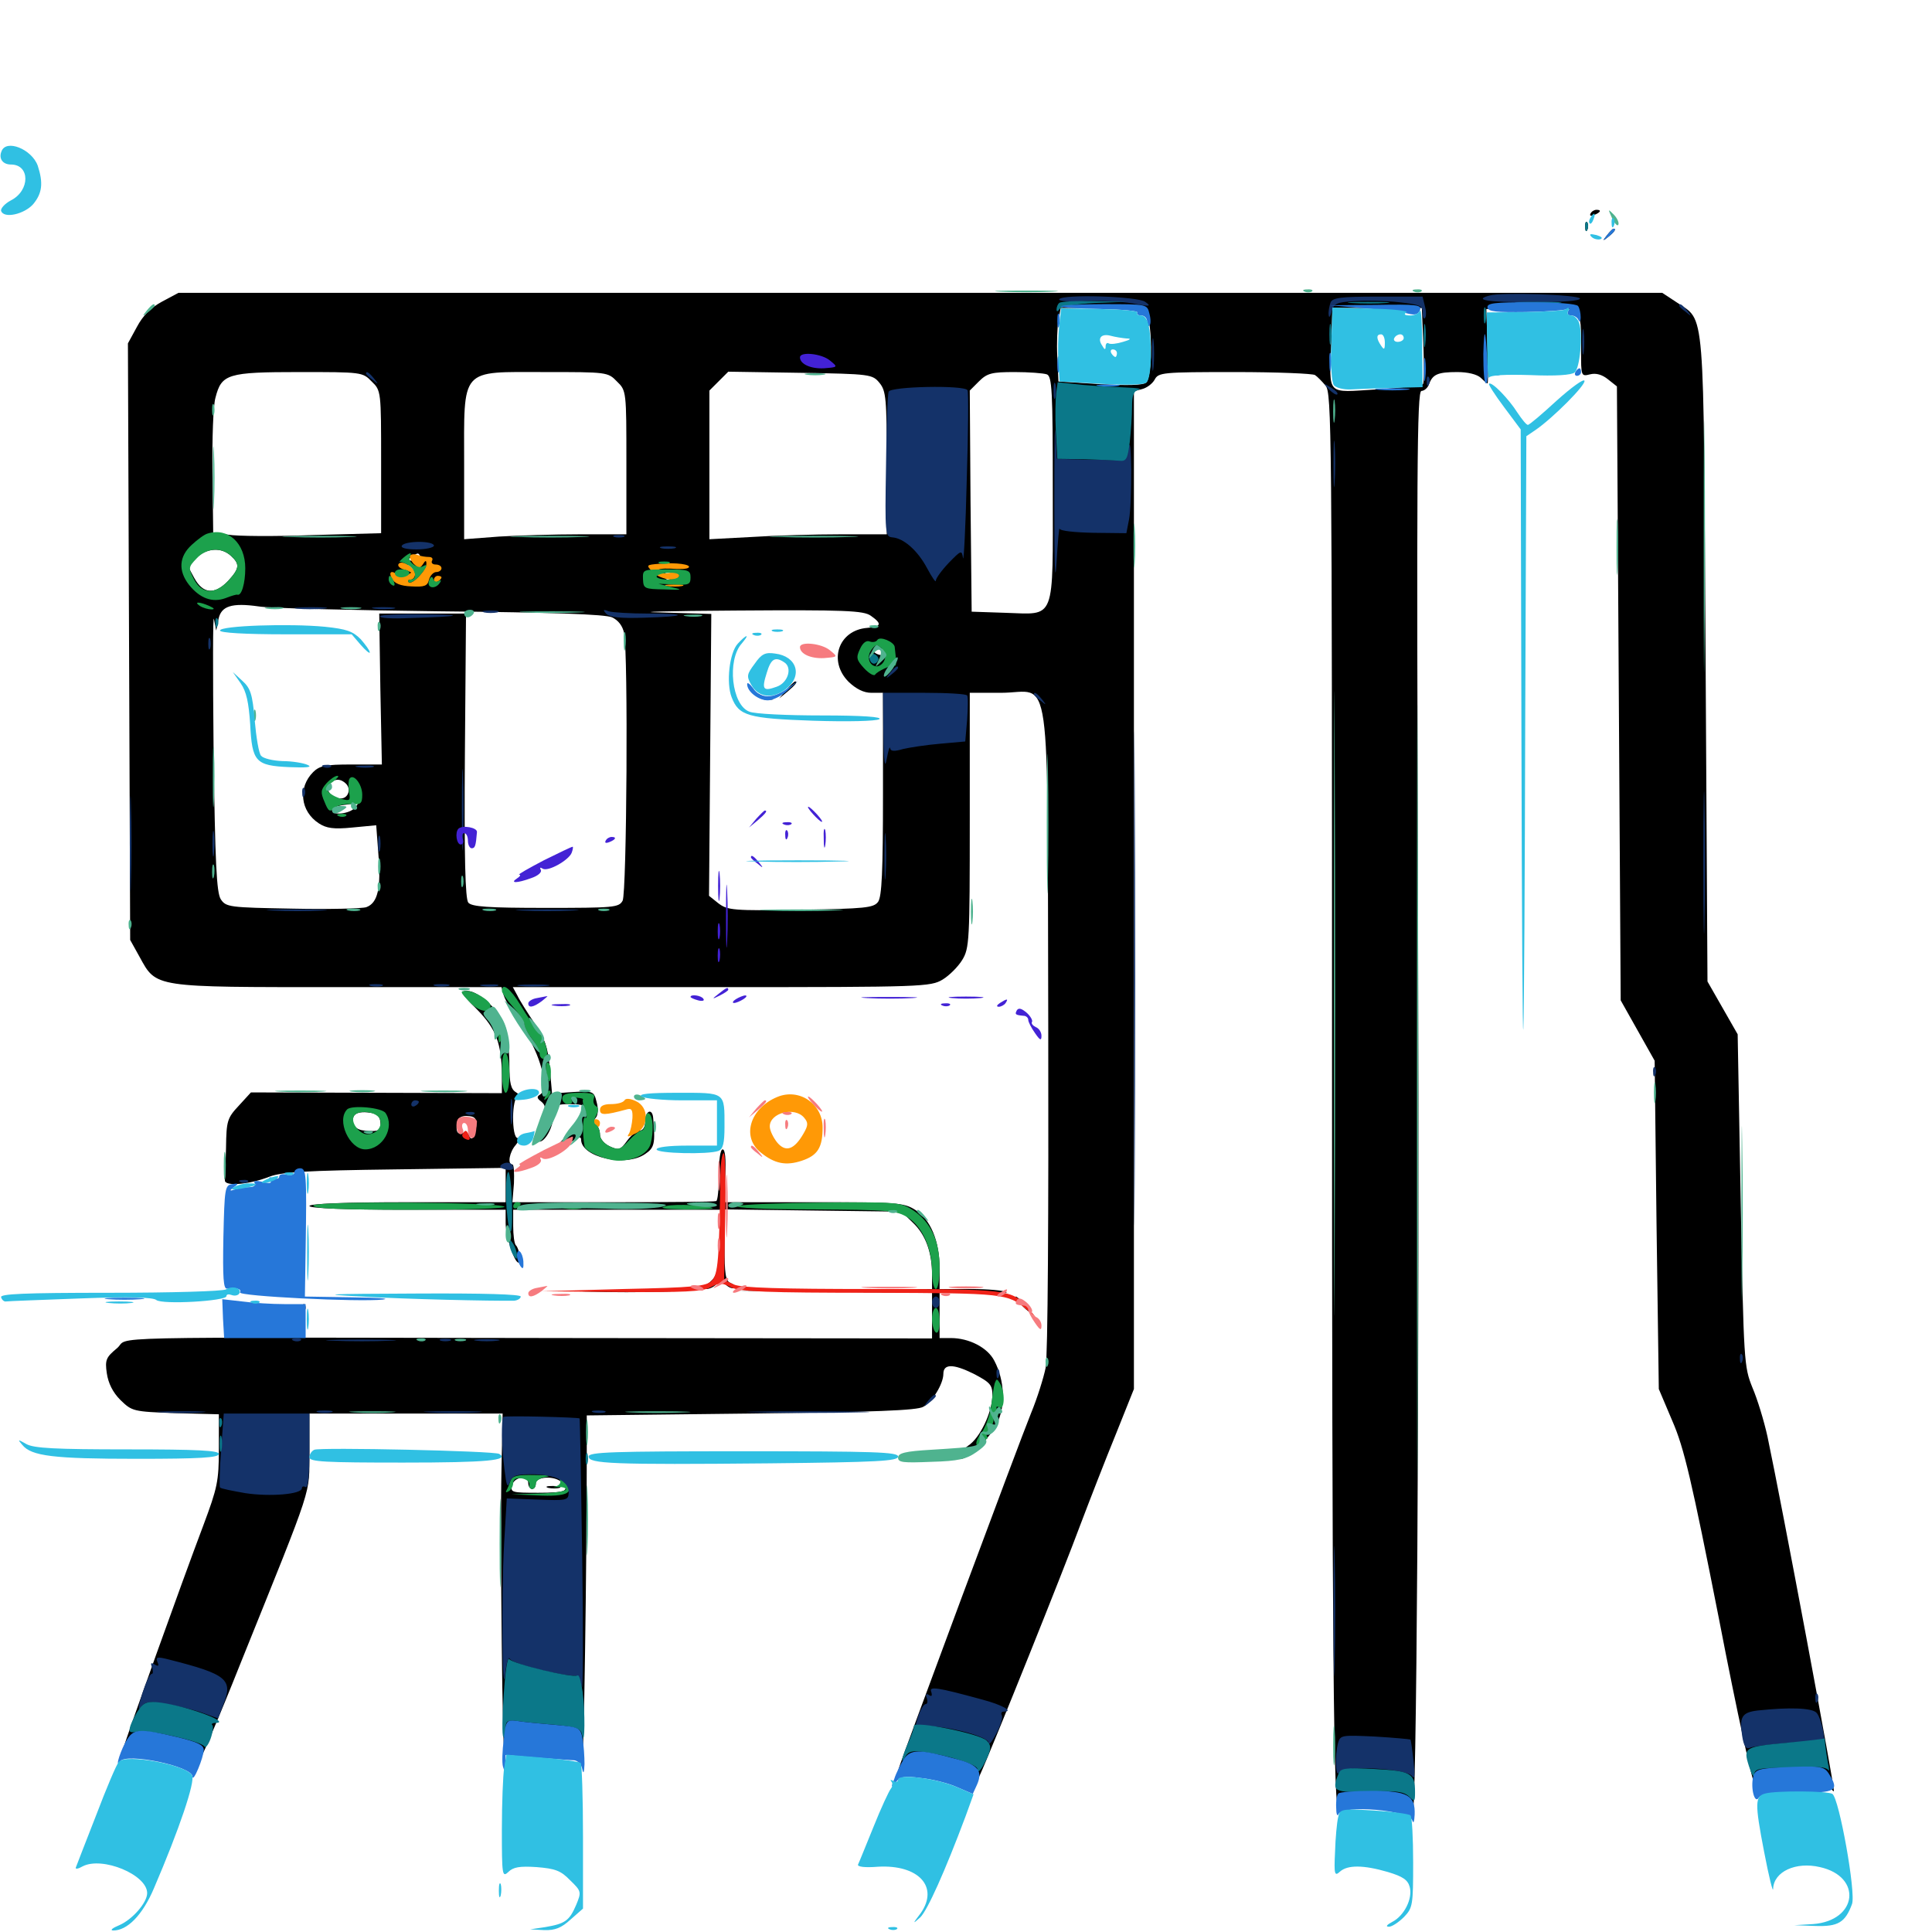<svg xmlns="http://www.w3.org/2000/svg" viewBox="0 -1000 1000 1000">
	<path fill="#000000" d="M823.242 -889.453C822.656 -888.281 823.438 -888.086 825 -888.672C828.516 -890.039 829.102 -891.406 826.367 -891.406C825.195 -891.406 823.828 -890.625 823.242 -889.453ZM820.508 -882.422C820.508 -880.273 821.094 -879.688 821.68 -881.25C822.266 -882.617 822.07 -884.375 821.484 -884.961C820.898 -885.742 820.312 -884.57 820.508 -882.422ZM831.836 -878.32C829.297 -875.195 829.492 -875 832.617 -877.539C835.742 -880.078 836.719 -881.641 835.156 -881.641C834.766 -881.641 833.203 -880.078 831.836 -878.32ZM83.984 -843.945C78.125 -840.82 74.023 -836.719 70.898 -830.859L66.211 -822.266L66.797 -667.773L67.383 -513.477L72.266 -504.688C81.055 -488.672 79.102 -489.062 175.195 -489.062H259.57L260.742 -484.766C261.523 -482.227 266.016 -474.609 270.703 -467.578C279.883 -454.102 284.375 -436.523 279.492 -433.398C277.734 -432.422 277.93 -431.445 280.078 -429.883C282.617 -427.734 282.617 -426.562 280.078 -419.141C278.32 -414.453 277.539 -410.156 278.125 -409.57C280.469 -407.227 285.352 -413.867 286.328 -420.898C287.5 -428.32 287.891 -428.516 295.117 -428.516C299.414 -428.516 302.734 -427.93 302.734 -427.148C302.539 -424.023 297.656 -416.992 290.43 -409.18C281.641 -399.805 283.203 -398.633 293.555 -407.227C298.633 -411.328 300.781 -412.305 300.781 -410.156C300.781 -400.977 324.023 -395.703 333.984 -402.734C338.672 -405.859 339.258 -408.008 338.086 -421.289C337.695 -426.562 333.984 -425.195 333.984 -419.727C333.984 -416.797 332.812 -414.844 331.25 -414.844C329.688 -414.844 326.758 -412.5 324.609 -409.57C321.094 -404.688 320.312 -404.492 315.625 -406.641C312.695 -408.008 310.547 -410.547 310.547 -412.695C310.547 -414.844 309.57 -417.188 308.594 -417.773C307.031 -418.75 307.031 -419.922 308.398 -421.484C309.57 -422.852 309.766 -426.172 308.789 -429.688C307.422 -435.156 307.031 -435.352 296.484 -434.766L285.742 -433.984L284.57 -447.266C283.594 -458.008 282.031 -462.5 276.562 -470.508C273.047 -475.781 268.945 -482.227 267.773 -484.766L265.43 -489.062H373.438C477.734 -489.062 481.641 -489.258 487.891 -492.969C491.406 -495.117 495.898 -499.609 498.047 -503.125C501.758 -509.18 501.953 -513.086 501.953 -575.586V-641.406H518.164C544.727 -641.406 541.992 -661.133 542.578 -467.188C542.773 -373.242 542.383 -297.07 541.211 -291.992C540.234 -287.109 536.914 -276.367 533.594 -268.359C527.539 -253.516 466.797 -90.234 465.234 -84.766C464.648 -82.617 464.844 -82.422 466.211 -84.375C467.773 -86.328 470.703 -86.328 481.641 -83.789C501.172 -79.688 503.906 -78.711 503.906 -76.172C504.102 -75 505.469 -77.148 507.031 -80.859C513.672 -95.508 550.977 -188.477 559.18 -210.742C564.062 -223.633 572.266 -244.727 577.539 -257.617L586.914 -281.055V-539.258V-797.461L591.211 -798.633C593.555 -799.219 596.484 -801.367 597.656 -803.516C599.609 -807.227 601.758 -807.422 639.258 -807.422C660.938 -807.422 679.688 -806.641 680.664 -805.859C681.836 -805.078 684.18 -802.734 686.133 -800.391C689.258 -796.484 689.453 -778.125 689.453 -455.273C689.453 -150.781 690.234 -56.836 692.969 -64.844C693.359 -66.406 697.852 -67.188 706.055 -67.188C722.461 -67.188 730.078 -65.43 731.055 -61.523C733.203 -51.562 734.766 -282.812 733.984 -521.875C733.203 -756.25 733.398 -797.656 735.742 -797.656C737.109 -797.656 739.062 -799.219 739.648 -801.172C741.602 -806.25 744.141 -807.422 754.297 -807.422C759.766 -807.422 764.453 -806.25 766.406 -804.492C767.969 -802.93 769.531 -801.562 769.922 -801.562C770.312 -801.562 770.312 -810.156 769.922 -820.703L769.336 -840.039L792.578 -840.43C819.531 -841.016 818.359 -841.992 818.359 -818.359C818.359 -805.273 818.359 -805.078 823.047 -806.25C826.172 -807.031 829.297 -806.055 832.227 -803.711L836.914 -800L837.891 -641.016L838.867 -482.227L847.656 -466.602L856.445 -450.977L857.422 -366.016L858.594 -281.055L865.625 -264.453C871.68 -250.586 875.586 -233.789 889.844 -161.523C899.023 -113.867 907.422 -75.586 908.398 -76.172C909.375 -76.562 918.164 -77.148 927.93 -77.148C940.625 -77.148 946.484 -76.367 947.461 -74.609C948.438 -73.242 949.219 -72.461 949.219 -73.047C949.219 -77.344 922.656 -219.336 914.844 -256.445C913.086 -264.453 909.57 -275.977 907.031 -281.836C902.734 -292.578 902.539 -294.727 900.977 -378.711L899.414 -464.648L891.602 -478.32L883.789 -491.992L882.812 -658.984C881.641 -845.703 882.812 -833.203 867.773 -843.555L860.352 -848.438H476.367H92.383ZM594.531 -834.57C596.68 -823.828 595.898 -804.102 593.164 -801.953C591.602 -800.586 583.398 -800.391 569.336 -801.172L547.852 -802.539L547.266 -815.234C546.875 -822.266 547.266 -830.859 547.852 -834.375L549.023 -840.625H571.094H593.359ZM736.719 -821.68C737.109 -811.133 737.109 -801.953 736.523 -801.172C735.938 -800.586 725.195 -799.219 712.5 -798.438C686.133 -796.875 688.086 -794.727 689.062 -822.266L689.648 -840.625H712.891H735.938ZM192.383 -802.539C197.266 -797.852 197.266 -797.461 197.266 -760.938V-724.023L161.719 -723.047C141.992 -722.266 122.461 -722.461 118.164 -723.242L110.352 -724.414L109.961 -755.664C109.766 -772.852 110.352 -790.234 111.523 -794.141C114.648 -806.445 117.773 -807.422 154.883 -807.422C187.109 -807.422 187.695 -807.422 192.383 -802.539ZM319.336 -802.539C324.219 -797.852 324.219 -797.461 324.219 -760.547V-723.438H300.195C286.914 -723.438 267.969 -722.852 258.203 -722.266L240.234 -720.898V-759.375C240.234 -810.352 237.695 -807.422 282.227 -807.422C314.062 -807.422 314.648 -807.422 319.336 -802.539ZM455.273 -801.758C458.594 -797.656 458.984 -793.75 458.984 -760.352V-723.438H435.156C421.875 -723.438 401.172 -722.852 389.258 -722.07L367.188 -720.898V-759.375V-797.852L372.07 -802.734L376.953 -807.617L414.258 -807.031C450.781 -806.445 451.562 -806.25 455.273 -801.758ZM541.797 -806.25C544.531 -805.273 544.922 -798.047 544.922 -746.875C544.922 -677.344 546.68 -682.031 520.312 -682.812L502.93 -683.398L502.344 -740.625L501.953 -797.852L506.641 -802.539C510.938 -806.836 513.281 -807.422 525.195 -807.422C532.617 -807.422 540.039 -806.836 541.797 -806.25ZM119.531 -712.305C124.219 -708.008 124.023 -705.859 118.164 -699.414C111.133 -691.992 105.078 -692.578 100.586 -700.781L96.875 -707.617L101.758 -711.523C107.422 -716.406 114.648 -716.797 119.531 -712.305ZM349.219 -714.258C350.977 -714.844 349.023 -715.234 344.727 -715.039C340.43 -715.039 338.867 -714.648 341.406 -714.258C343.75 -713.867 347.266 -713.867 349.219 -714.258ZM217.773 -711.719C218.359 -710.547 216.992 -709.766 214.453 -709.766C210.938 -709.766 210.547 -710.156 212.891 -711.719C216.602 -714.062 216.406 -714.062 217.773 -711.719ZM213.867 -705.859C214.453 -704.883 214.062 -703.906 213.086 -703.906C211.914 -703.906 210.938 -704.883 210.938 -705.859C210.938 -707.031 211.328 -707.812 211.719 -707.812C212.305 -707.812 213.281 -707.031 213.867 -705.859ZM341.211 -706.641C341.992 -707.227 340.82 -707.812 338.672 -707.617C336.523 -707.617 335.938 -707.031 337.5 -706.445C338.867 -705.859 340.625 -706.055 341.211 -706.641ZM347.656 -701.953C347.656 -700.977 346.875 -700 345.703 -700C344.727 -700 343.75 -700.977 343.75 -701.953C343.75 -703.125 344.727 -703.906 345.703 -703.906C346.875 -703.906 347.656 -703.125 347.656 -701.953ZM378.906 -700C378.906 -701.172 378.125 -701.953 376.953 -701.953C375.977 -701.953 375 -701.172 375 -700C375 -699.023 375.977 -698.047 376.953 -698.047C378.125 -698.047 378.906 -699.023 378.906 -700ZM250 -699.219C250 -699.609 248.633 -700 246.875 -700C245.312 -700 244.531 -699.023 245.117 -698.047C246.289 -696.289 250 -697.07 250 -699.219ZM227.539 -683.594C286.914 -683.008 313.086 -682.031 316.797 -680.469C320.117 -678.906 322.266 -675.977 323.047 -672.266C325.195 -661.719 324.414 -537.891 322.266 -533.789C320.312 -530.273 317.773 -530.078 282.422 -530.078C252.734 -530.078 244.141 -530.664 242.383 -532.812C240.82 -534.766 240.234 -555.859 240.625 -608.984L241.211 -682.422H218.75H196.289L196.875 -643.359L197.656 -604.297H181.836C168.75 -604.297 165.43 -603.711 162.109 -600.391C154.102 -592.383 155.469 -580.078 165.039 -573.828C168.945 -571.289 172.656 -570.703 182.422 -571.68L194.727 -572.852L195.898 -557.227C197.266 -540.234 195.508 -532.617 189.648 -530.469C187.5 -529.688 170.312 -529.297 151.562 -529.688C118.555 -530.273 116.992 -530.469 114.258 -534.57C112.109 -538.086 111.328 -552.734 110.547 -612.109C110.156 -652.344 110.156 -682.812 110.742 -679.492L111.914 -673.633L113.086 -679.492C114.453 -686.328 119.922 -688.086 133.789 -686.133C139.258 -685.156 181.445 -684.18 227.539 -683.594ZM450.781 -681.25C456.641 -677.148 456.25 -675.586 448.828 -675C433.984 -673.828 428.516 -657.812 439.258 -647.07C443.164 -643.359 447.07 -641.406 450.977 -641.406H457.031V-589.062C457.031 -549.023 456.445 -535.938 454.492 -533.203C452.148 -530.078 447.852 -529.688 414.453 -529.102C379.297 -528.516 376.562 -528.906 371.875 -532.422L366.992 -536.328L367.578 -609.375L368.164 -682.227L341.797 -683.008C327.344 -683.203 344.922 -683.789 380.859 -683.984C437.5 -684.375 447.07 -683.984 450.781 -681.25ZM458.008 -662.891C458.594 -661.914 457.812 -660.938 456.25 -660.938C454.688 -660.938 452.734 -661.914 452.148 -662.891C451.562 -664.062 452.344 -664.844 453.906 -664.844C455.469 -664.844 457.422 -664.062 458.008 -662.891ZM179.102 -594.336C181.836 -591.602 180.273 -586.719 176.367 -586.719C171.68 -586.719 167.773 -591.602 170.508 -594.336C173.242 -597.07 176.367 -597.07 179.102 -594.336ZM183.594 -581.836C180.859 -578.711 171.875 -577.734 171.875 -580.664C171.875 -581.836 174.805 -583.008 178.32 -583.398C181.641 -583.789 184.961 -584.375 185.352 -584.375C185.742 -584.57 184.961 -583.398 183.594 -581.836ZM407.031 -642.969L403.32 -638.477L407.812 -642.188C411.914 -645.703 413.086 -647.266 411.523 -647.266C411.133 -647.266 409.18 -645.312 407.031 -642.969ZM390.43 -641.016C391.797 -639.062 394.922 -637.695 397.266 -637.695C401.172 -637.891 401.172 -638.086 397.461 -638.867C395.312 -639.453 392.188 -640.82 390.625 -642.188C388.086 -644.141 388.086 -643.945 390.43 -641.016ZM246.875 -477.539C256.836 -467.383 259.57 -459.961 259.766 -443.555V-434.18L194.922 -434.375L129.883 -434.57L123.633 -427.734C117.578 -421.289 117.188 -419.727 116.992 -406.055C116.797 -398.047 116.602 -390.234 116.406 -389.062C116.211 -385.742 129.297 -386.914 139.648 -391.016C145.898 -393.359 158.594 -394.141 204.688 -394.727L261.719 -395.508V-386.719V-377.734H210.938C178.32 -377.734 160.156 -376.953 160.156 -375.781C160.156 -374.609 178.32 -373.828 210.938 -373.828H261.719V-366.992C261.719 -360.352 266.211 -346.484 268.359 -346.484C269.922 -346.484 268.75 -353.906 266.992 -355.469C266.211 -356.25 265.625 -360.742 265.625 -365.43V-373.828H319.531H373.633L372.656 -356.836C371.875 -342.383 371.094 -339.453 367.383 -336.328C364.453 -334.18 363.867 -332.812 365.625 -332.812C367.188 -332.812 369.336 -333.789 370.703 -335.156C372.266 -336.719 373.633 -336.719 375.977 -334.766C377.539 -333.398 379.492 -332.812 380.273 -333.398C380.859 -334.18 379.883 -335.156 378.125 -335.938C375.586 -336.914 375 -340.234 375 -355.664V-374.023L420.703 -373.438L466.602 -372.852L472.461 -367.188C479.102 -360.938 482.422 -351.758 482.422 -340.234V-332.812L432.227 -332.227L381.836 -331.836L432.227 -331.25L482.422 -330.859V-318.945V-307.227L299.414 -307.422C41.016 -307.812 67.969 -308.398 60.547 -302.148C54.883 -297.461 54.297 -296.094 55.273 -289.258C56.055 -283.984 58.398 -279.297 62.305 -275.391C68.359 -269.531 68.75 -269.336 90.82 -268.555L113.281 -267.969V-249.805C113.281 -233.398 112.5 -229.883 105.273 -210.547C93.75 -180.078 65.234 -100.391 63.672 -94.531C62.695 -90.82 62.695 -90.43 64.258 -92.773C65.82 -95.312 68.164 -95.703 75.781 -94.336C90.234 -92.188 101.172 -88.867 101.953 -86.523C102.344 -85.352 112.695 -109.375 124.805 -139.844C162.891 -234.375 159.961 -225.586 160.156 -248.438V-268.359H210.156H260.156L259.57 -239.648C258.789 -203.711 260.156 -85.352 261.133 -94.141C261.523 -97.656 262.695 -100 263.672 -99.414C264.648 -98.828 270.898 -97.852 277.734 -97.461C297.07 -95.898 300.391 -94.727 301.367 -90.039C302.148 -86.328 303.711 -189.062 303.711 -246.875V-267.383L388.672 -268.359C452.539 -269.141 474.805 -269.922 477.93 -271.875C482.617 -274.414 488.281 -283.789 488.281 -288.867C488.281 -294.141 493.359 -294.141 503.711 -289.062C512.695 -284.375 513.672 -283.203 513.672 -277.539C513.477 -268.945 507.227 -255.664 501.172 -251.758C498.438 -249.805 496.094 -247.656 496.094 -246.68C496.094 -240.43 510.352 -252.344 516.016 -263.086C520.508 -272.266 520.117 -285.352 514.648 -295.703C511.133 -302.539 501.562 -307.422 492.188 -307.422H486.328V-319.336V-331.25L504.688 -330.469C514.844 -330.273 522.07 -330.469 520.898 -331.25C519.531 -332.031 511.328 -332.812 502.539 -332.812H486.328V-343.555C486.328 -357.617 481.641 -368.945 473.633 -373.828C467.773 -377.539 464.062 -377.734 420.898 -377.734H374.609L375.391 -391.406C375.781 -400 375.391 -405.078 374.023 -405.078C372.852 -405.078 372.07 -399.609 372.07 -391.992C372.07 -384.57 371.484 -378.516 370.703 -378.32C369.727 -377.93 345.703 -377.734 317.188 -377.734H265.234L266.016 -387.5C266.211 -392.969 266.016 -397.266 265.234 -397.266C262.5 -397.266 263.672 -403.711 266.992 -407.422C268.75 -409.57 269.141 -410.938 267.969 -410.938C264.648 -410.938 264.844 -432.422 268.164 -432.422C269.336 -432.422 268.945 -433.398 267.188 -434.57C264.453 -436.133 263.672 -439.258 263.672 -448.633C263.672 -455.273 262.695 -464.062 261.719 -467.969C259.375 -476.172 248.047 -487.109 241.797 -487.109C238.086 -487.109 238.672 -485.742 246.875 -477.539ZM196.875 -419.336C197.461 -414.844 196.094 -414.062 188.477 -414.844C183.789 -415.234 181.641 -418.359 183.008 -422.07C183.789 -423.828 186.328 -424.609 190.234 -424.219C194.727 -423.828 196.484 -422.656 196.875 -419.336ZM246.484 -416.797C245.508 -411.133 243.945 -408.984 242.773 -412.305C242.383 -413.672 240.625 -414.062 239.062 -413.477C237.305 -412.891 236.328 -413.867 236.328 -416.211C236.328 -421.289 238.281 -422.852 243.164 -422.266C246.094 -421.875 246.875 -420.508 246.484 -416.797ZM273.438 -232.227C273.438 -230.664 274.414 -229.297 275.391 -229.297C276.562 -229.297 277.344 -230.664 277.344 -232.227C277.344 -235.742 287.109 -236.328 290.625 -232.812C295.117 -228.32 292.969 -227.344 278.516 -227.344C265.039 -227.344 264.062 -227.539 265.039 -231.25C266.211 -235.742 273.438 -236.523 273.438 -232.227ZM283.789 -229.883C281.836 -230.469 283.008 -230.859 286.133 -230.859C289.453 -230.859 290.82 -230.469 289.648 -229.883C288.281 -229.492 285.547 -229.492 283.789 -229.883ZM305.273 -331.445C294.727 -331.641 303.32 -332.031 324.219 -332.031C345.117 -332.031 353.711 -331.641 343.359 -331.445C332.812 -331.055 315.625 -331.055 305.273 -331.445ZM528.32 -325C530.273 -322.852 532.227 -321.094 532.812 -321.094C533.398 -321.094 532.227 -322.852 530.273 -325C528.32 -327.148 526.367 -328.906 525.781 -328.906C525.195 -328.906 526.367 -327.148 528.32 -325ZM134.375 -323.633C131.836 -324.023 133.789 -324.414 138.672 -324.414C143.555 -324.414 145.508 -324.023 143.164 -323.633C140.625 -323.242 136.719 -323.242 134.375 -323.633ZM155.273 -323.047C154.688 -322.07 155.078 -321.094 156.055 -321.094C157.227 -321.094 158.203 -322.07 158.203 -323.047C158.203 -324.219 157.812 -325 157.422 -325C156.836 -325 155.859 -324.219 155.273 -323.047ZM682.617 22.852C681.836 24.023 681.641 25.195 682.227 25.781C682.617 26.367 683.594 25.391 684.18 23.633C685.547 20.312 684.375 19.727 682.617 22.852ZM246.484 28.516C246.484 31.25 246.875 32.227 247.461 30.859C247.852 29.688 247.852 27.344 247.461 25.977C246.875 24.805 246.484 25.781 246.484 28.516ZM680.859 31.055C681.445 33.008 682.617 33.984 683.203 33.398C683.789 32.812 683.203 31.25 681.836 29.883C679.883 28.125 679.688 28.32 680.859 31.055Z"/>
	<path fill="#ff9906" d="M212.305 -712.5C211.719 -711.914 212.5 -709.961 214.062 -708.203C216.797 -705.664 217.383 -705.664 218.945 -708.008C220.117 -709.961 220.703 -710.156 220.703 -708.203C220.703 -704.883 213.281 -697.07 211.523 -698.633C210.938 -699.414 211.328 -700 212.5 -700C213.867 -700 214.844 -701.367 214.844 -702.93C214.844 -706.25 207.812 -710.547 206.25 -708.008C205.664 -707.031 207.031 -705.664 209.57 -705.078C213.672 -703.711 213.672 -703.711 209.961 -702.148C207.812 -701.172 205.859 -701.367 205.469 -702.148C205.078 -703.125 203.906 -703.906 202.93 -703.906C201.758 -703.906 201.758 -702.539 202.93 -700.391C204.102 -698.047 207.422 -696.68 212.891 -696.484C219.727 -696.094 221.289 -696.68 222.07 -700C222.656 -702.148 224.414 -703.906 225.781 -703.906C227.344 -703.906 228.516 -704.883 228.516 -705.859C228.516 -707.031 227.148 -707.812 225.391 -707.812C223.828 -707.812 223.047 -708.789 223.633 -709.766C224.219 -710.938 223.633 -711.719 221.875 -711.719C220.312 -711.719 217.773 -712.109 216.406 -712.695C214.844 -713.281 213.086 -713.281 212.305 -712.5ZM341.406 -708.203C334.375 -707.617 334.18 -707.617 338.086 -703.711C341.992 -699.805 351.562 -698.633 351.562 -702.148C351.562 -703.516 349.609 -703.906 346.68 -703.516C343.945 -702.93 341.211 -703.32 340.625 -704.297C339.844 -705.469 342.773 -705.859 347.266 -705.664C351.758 -705.273 355.859 -705.469 356.445 -706.25C358.008 -707.812 350 -708.984 341.406 -708.203ZM224.609 -699.805C224.609 -698.828 225.586 -698.438 226.562 -699.023C227.734 -699.609 228.516 -700.586 228.516 -701.172C228.516 -701.562 227.734 -701.953 226.562 -701.953C225.586 -701.953 224.609 -700.977 224.609 -699.805ZM335.547 -696.68C333.984 -697.266 334.57 -697.852 336.719 -697.852C338.867 -698.047 340.039 -697.461 339.258 -696.875C338.672 -696.289 336.914 -696.094 335.547 -696.68ZM345.312 -696.68C342.773 -697.07 344.336 -697.461 348.633 -697.461C352.93 -697.656 354.883 -697.266 353.125 -696.68C351.172 -696.289 347.656 -696.289 345.312 -696.68ZM402.344 -432.227C388.086 -426.367 383.594 -411.328 393.945 -403.32C400.977 -397.656 406.836 -396.484 415.039 -399.219C423.242 -401.953 425.781 -406.055 425.781 -416.406C425.781 -428.711 413.672 -436.914 402.344 -432.227ZM416.211 -421.484C418.359 -418.945 418.359 -417.578 416.016 -413.477C411.133 -404.883 406.641 -403.32 402.148 -408.789C400.195 -411.328 398.438 -414.844 398.438 -416.992C398.438 -424.023 411.328 -427.344 416.211 -421.484ZM323.242 -430.469C322.461 -429.297 319.531 -428.516 316.211 -428.516C312.5 -428.516 310.547 -427.539 310.547 -425.586C310.547 -422.656 312.891 -422.656 324.414 -425.781C326.953 -426.562 327.539 -425.391 327.344 -421.289C327.148 -418.359 326.367 -414.648 325.586 -413.281C324.219 -411.328 325 -411.328 328.906 -413.281C335.938 -416.406 336.133 -426.953 329.102 -430.078C326.172 -431.445 323.828 -431.641 323.242 -430.469ZM307.617 -418.75C308.203 -417.773 309.18 -416.797 309.766 -416.797C310.156 -416.797 310.547 -417.773 310.547 -418.75C310.547 -419.922 309.57 -420.703 308.398 -420.703C307.422 -420.703 307.031 -419.922 307.617 -418.75Z"/>
	<path fill="#ef2218" d="M239.453 -413.086C238.867 -412.109 239.648 -410.938 241.211 -410.352C242.969 -409.57 243.555 -410.156 242.773 -412.109C241.602 -415.234 240.82 -415.43 239.453 -413.086ZM372.852 -391.992C372.266 -347.656 371.68 -340.43 368.359 -337.109C365.625 -334.18 359.18 -333.594 322.656 -332.812L280.273 -331.641L321.289 -331.25C353.516 -331.055 363.477 -331.445 367.578 -333.594C372.266 -336.133 373.828 -336.133 378.516 -333.594C383.008 -331.445 397.266 -330.859 451.172 -330.859C520.117 -330.664 521.68 -330.469 531.25 -322.266L536.133 -318.164L532.227 -322.852C523.828 -332.617 522.461 -332.812 451.367 -332.812C404.492 -332.812 383.398 -333.398 379.883 -335.156L374.805 -337.5L375.391 -370.312C375.781 -388.281 375.391 -403.125 374.609 -403.125C373.633 -403.125 373.047 -398.047 372.852 -391.992Z"/>
	<path fill="#1ca14c" d="M107.422 -723.828C105.859 -723.438 102.148 -720.703 99.219 -717.969C92.578 -711.914 92.188 -704.492 97.852 -697.266C103.516 -690.234 109.961 -687.891 116.797 -690.43C119.727 -691.602 122.461 -692.383 122.852 -692.188C125 -691.406 126.953 -698.047 126.953 -705.859C126.953 -718.945 117.969 -727.148 107.422 -723.828ZM119.531 -712.305C124.219 -708.008 124.023 -705.859 118.164 -699.414C111.328 -692.188 104.492 -692.383 100.391 -700.195C97.461 -706.055 97.461 -706.445 101.758 -710.938C106.836 -716.406 114.453 -716.992 119.531 -712.305ZM208.789 -711.328C207.227 -709.961 206.445 -708.984 206.836 -709.18C207.227 -709.375 209.18 -708.789 211.133 -707.617C215.234 -705.469 216.211 -700 212.5 -700C211.328 -700 210.938 -699.414 211.523 -698.633C212.305 -698.047 214.648 -699.219 216.797 -701.562C220.898 -706.055 222.07 -708.789 218.75 -706.836C216.211 -705.273 210.547 -709.57 212.109 -711.914C213.477 -714.453 212.109 -714.062 208.789 -711.328ZM341.406 -708.398C340.039 -708.984 341.016 -709.375 343.75 -709.375C346.484 -709.375 347.461 -708.984 346.289 -708.398C344.922 -708.008 342.578 -708.008 341.406 -708.398ZM204.492 -702.734C204.883 -701.562 207.031 -700.781 209.18 -701.367C213.672 -702.539 212.305 -705.664 207.227 -705.273C205.273 -705.273 203.906 -704.102 204.492 -702.734ZM332.812 -700.195C333.008 -695.312 333.594 -695.117 343.75 -694.922C353.32 -694.531 353.711 -694.727 347.656 -696.094L340.82 -697.852L349.219 -697.461C356.445 -697.07 357.422 -697.461 357.422 -701.172C357.422 -704.883 356.25 -705.273 345.117 -705.273C332.812 -705.273 332.617 -705.273 332.812 -700.195ZM351.562 -701.953C351.562 -700.977 349.023 -700 345.703 -700C342.578 -700 339.844 -700.781 339.844 -701.562C339.844 -702.344 342.578 -703.32 345.703 -703.516C349.023 -703.711 351.562 -703.125 351.562 -701.953ZM339.258 -696.875C340.039 -697.461 338.867 -698.047 336.719 -697.852C334.57 -697.852 333.984 -697.266 335.547 -696.68C336.914 -696.094 338.672 -696.289 339.258 -696.875ZM201.172 -700.195C201.172 -699.023 201.953 -697.656 203.125 -697.07C204.297 -696.484 204.492 -697.266 203.906 -698.828C202.539 -702.344 201.172 -702.93 201.172 -700.195ZM222.07 -699.414C220.703 -695.508 225.391 -694.727 227.734 -698.438C228.516 -699.609 228.32 -700 226.953 -699.219C225.977 -698.633 224.609 -699.023 224.219 -700.391C223.633 -701.953 222.852 -701.562 222.07 -699.414ZM103.516 -686.328C105.078 -685.352 107.812 -684.57 109.375 -684.57C111.328 -684.57 110.938 -685.156 108.398 -686.328C103.125 -688.672 100 -688.672 103.516 -686.328ZM454.102 -668.75C453.516 -667.773 451.758 -667.383 450.195 -667.969C448.438 -668.75 446.484 -667.188 445.117 -664.062C442.969 -659.57 443.359 -658.398 447.266 -654.102C449.805 -651.367 452.344 -650 452.93 -650.781C454.102 -652.539 461.133 -655.859 463.086 -655.469C464.062 -655.273 464.062 -657.031 463.086 -665.234C462.695 -667.773 455.469 -670.898 454.102 -668.75ZM457.812 -658.398C457.227 -656.641 455.273 -655.078 453.906 -655.078C449.805 -655.078 448.242 -660.352 451.367 -664.062C453.32 -666.602 454.102 -666.602 456.445 -664.258C458.008 -662.891 458.594 -660.156 457.812 -658.398ZM168.945 -594.531C166.016 -591.211 165.82 -589.844 167.969 -584.961C169.922 -580.078 170.703 -579.492 172.852 -581.641C174.219 -583.008 178.125 -583.984 181.445 -583.789C186.719 -583.398 187.5 -583.984 187.5 -588.672C187.5 -594.141 182.812 -600 180.859 -596.875C180.273 -595.898 180.273 -592.969 180.664 -590.039C181.445 -585.742 181.055 -585.352 177.344 -586.328C174.805 -586.914 171.68 -588.477 170.312 -589.844C168.359 -591.797 168.75 -592.969 172.266 -595.312C174.609 -597.07 175.781 -598.438 174.609 -598.438C173.438 -598.438 170.898 -596.68 168.945 -594.531ZM175.391 -577.539C173.828 -578.125 174.414 -578.711 176.562 -578.711C178.711 -578.906 179.883 -578.32 179.102 -577.734C178.516 -577.148 176.758 -576.953 175.391 -577.539ZM259.766 -487.109C259.766 -486.133 262.5 -482.227 265.625 -478.711C268.945 -475 271.484 -470.898 271.484 -469.531C271.484 -468.359 273.242 -465.039 275.391 -462.305C277.539 -459.57 279.297 -456.055 279.297 -454.688C279.297 -453.125 280.273 -451.953 281.25 -451.953C284.57 -451.953 283.398 -459.961 279.102 -465.234C276.953 -468.164 272.461 -474.609 269.336 -479.883C264.258 -488.281 259.766 -491.797 259.766 -487.109ZM242.969 -481.445C247.852 -476.172 253.906 -475.195 253.906 -479.492C253.906 -482.031 245.508 -487.109 241.406 -487.109C237.891 -487.109 238.086 -486.523 242.969 -481.445ZM258.008 -462.5C258.008 -460.352 258.594 -459.766 259.18 -461.328C259.766 -462.695 259.57 -464.453 258.984 -465.039C258.398 -465.82 257.812 -464.648 258.008 -462.5ZM259.766 -445.312C259.766 -439.258 260.742 -434.375 261.719 -434.375C262.891 -434.375 263.672 -438.672 263.672 -443.945C263.672 -449.414 262.891 -454.297 261.719 -454.883C260.547 -455.664 259.766 -451.953 259.766 -445.312ZM282.812 -445.117C283.203 -442.383 283.984 -440.234 284.375 -440.234C284.766 -440.234 285.156 -442.383 285.156 -445.117C285.156 -447.852 284.375 -450 283.398 -450C282.617 -450 282.227 -447.852 282.812 -445.117ZM282.422 -433.008C281.25 -430.273 281.445 -430.078 283.398 -431.836C284.766 -433.203 285.352 -434.766 284.766 -435.352C284.18 -435.938 283.008 -434.961 282.422 -433.008ZM291.016 -431.445C291.016 -429.883 292.383 -428.516 294.141 -428.516C295.703 -428.516 296.68 -429.297 295.898 -430.273C295.312 -431.445 296.484 -432.031 298.633 -431.836C300.781 -431.641 302.148 -431.25 301.758 -430.859C301.367 -430.469 301.758 -427.93 302.93 -425.195C303.906 -422.656 303.906 -420.898 302.93 -421.484C301.562 -422.461 301.367 -413.867 302.539 -406.641C302.93 -403.906 314.258 -399.219 320.117 -399.219C328.32 -399.219 335.352 -402.93 336.719 -407.812C338.477 -414.258 338.086 -422.266 335.938 -423.633C334.766 -424.414 333.984 -422.656 333.984 -419.922C333.984 -417.188 333.203 -414.844 332.031 -414.844C331.055 -414.844 328.125 -412.5 325.391 -409.57C321.094 -404.883 319.922 -404.688 315.625 -406.641C312.695 -408.008 310.547 -410.547 310.547 -412.695C310.547 -414.844 309.57 -417.188 308.594 -417.773C307.227 -418.555 307.227 -420.117 308.594 -422.656C309.961 -425.195 309.961 -426.758 308.398 -427.539C307.227 -428.32 306.836 -430.078 307.422 -431.641C308.203 -433.789 306.445 -434.375 299.805 -434.375C293.359 -434.375 291.016 -433.594 291.016 -431.445ZM179.688 -425.781C174.023 -420.117 180.859 -405.078 189.062 -405.078C198.047 -405.078 204.492 -416.406 199.609 -423.828C197.852 -426.758 182.031 -428.125 179.688 -425.781ZM196.875 -419.922C197.656 -416.211 194.336 -412.891 190.039 -412.891C186.328 -412.891 181.641 -418.555 183.008 -421.875C184.57 -426.172 196.094 -424.805 196.875 -419.922ZM162.109 -375.977C162.109 -374.414 176.953 -373.828 212.109 -373.828C239.453 -373.828 261.523 -374.414 261.133 -375.391C259.57 -377.734 162.109 -378.516 162.109 -375.977ZM265.625 -375.586C265.625 -376.758 266.602 -377.734 267.578 -377.734C268.75 -377.734 269.531 -377.344 269.531 -376.953C269.531 -376.367 268.75 -375.391 267.578 -374.805C266.602 -374.219 265.625 -374.609 265.625 -375.586ZM344.727 -375.781C350 -376.953 366.992 -376.172 368.945 -374.609C369.336 -374.219 362.891 -374.023 354.297 -374.023C343.359 -374.219 340.625 -374.609 344.727 -375.781ZM381.836 -375.781C379.688 -374.805 396.289 -374.023 420.703 -374.023C459.961 -373.828 463.867 -373.438 469.727 -369.922C477.344 -365.234 482.422 -353.906 482.422 -341.602C482.422 -336.719 483.398 -332.812 484.375 -332.812C485.547 -332.812 486.328 -337.891 486.328 -344.141C486.328 -357.812 481.836 -367.188 472.852 -373.438C466.211 -377.734 464.844 -377.93 425.977 -377.539C403.906 -377.344 383.984 -376.562 381.836 -375.781ZM292.578 -374.414C290.039 -374.805 291.602 -375.195 295.898 -375.195C300.195 -375.391 302.148 -375 300.391 -374.414C298.438 -374.023 294.922 -374.023 292.578 -374.414ZM482.422 -317.383C482.422 -314.062 483.398 -310.938 484.375 -310.352C485.547 -309.57 486.328 -311.914 486.328 -316.016C486.328 -319.922 485.547 -323.047 484.375 -323.047C483.398 -323.047 482.422 -320.508 482.422 -317.383ZM514.844 -283.984C514.453 -282.422 513.477 -277.148 513.086 -272.461C512.5 -267.773 510.156 -261.328 508.008 -258.398C505.469 -255.078 504.688 -252.539 505.859 -251.758C507.031 -250.977 507.617 -251.562 507.422 -253.125C507.031 -254.492 508.008 -255.469 509.375 -255.078C510.938 -254.883 511.523 -255.469 510.938 -256.445C510.156 -257.422 510.938 -259.375 512.305 -260.938C513.867 -262.305 514.648 -264.648 514.062 -266.211C513.477 -267.773 514.062 -268.359 515.43 -267.578C516.797 -266.602 517.188 -267.383 516.211 -269.531C515.43 -271.875 515.625 -272.461 517.188 -271.484C520.117 -269.727 520.312 -279.688 517.578 -283.984C516.016 -286.523 515.82 -286.523 514.844 -283.984ZM264.258 -233.594C263.672 -231.836 262.695 -229.492 262.109 -228.516C261.523 -227.539 262.109 -227.344 263.281 -228.125C264.648 -228.906 265.625 -230.859 265.625 -232.422C265.625 -234.375 267.188 -235.156 270.117 -234.766C272.461 -234.375 274.219 -233.008 274.023 -231.641C273.633 -230.469 274.414 -229.297 275.391 -229.297C276.562 -229.297 277.344 -230.469 277.344 -232.031C277.344 -233.594 279.688 -235.156 282.812 -235.547C285.742 -236.133 283.008 -236.523 276.758 -236.523C267.773 -236.719 265.234 -236.133 264.258 -233.594ZM289.844 -233.789C290.43 -232.617 289.648 -231.25 287.695 -230.664C285.742 -230.273 286.133 -230.078 288.672 -230.273C291.016 -230.469 292.969 -229.883 292.969 -229.102C292.969 -228.125 286.523 -227.148 278.906 -226.953L264.648 -226.562L278.125 -225.977C293.359 -225.195 297.852 -227.344 292.188 -232.812C290.039 -234.57 289.062 -235.156 289.844 -233.789Z"/>
	<path fill="#143269" d="M771.094 -847.07C762.305 -844.727 769.727 -843.555 792.969 -843.555C808.984 -843.555 818.164 -844.336 817.773 -845.508C816.992 -847.461 777.344 -848.828 771.094 -847.07ZM548.242 -845.117C547.656 -844.141 553.516 -843.75 561.328 -844.141C569.141 -844.531 580.273 -843.945 586.133 -842.969C595.312 -841.211 596.094 -841.406 592.773 -843.75C588.867 -846.68 549.805 -847.852 548.242 -845.117ZM688.672 -843.359C688.086 -841.602 687.5 -838.867 687.695 -837.109C687.891 -835.156 688.477 -835.938 689.258 -838.672C690.43 -842.969 691.797 -843.555 701.172 -844.141C707.031 -844.531 717.383 -844.336 724.219 -843.555C734.766 -842.383 736.328 -841.797 736.328 -838.281C736.328 -835.938 736.914 -834.57 737.5 -835.352C738.281 -835.938 738.281 -838.867 737.5 -841.602L736.328 -846.484H713.086C693.75 -846.484 689.648 -845.898 688.672 -843.359ZM869.141 -841.797C869.141 -841.406 870.703 -839.844 872.656 -838.477C875.586 -835.938 875.781 -836.133 873.242 -839.258C870.703 -842.383 869.141 -843.359 869.141 -841.797ZM818.945 -823.047C818.945 -817.188 819.336 -814.648 819.727 -817.773C820.117 -820.703 820.117 -825.391 819.727 -828.516C819.336 -831.445 818.945 -828.906 818.945 -823.047ZM596.289 -816.211C596.289 -808.789 596.68 -805.859 597.07 -809.961C597.461 -813.867 597.461 -820.117 597.07 -823.633C596.68 -826.953 596.289 -823.828 596.289 -816.211ZM189.453 -806.641C189.453 -806.25 191.016 -804.688 192.969 -803.32C195.898 -800.781 196.094 -800.977 193.555 -804.102C191.016 -807.227 189.453 -808.203 189.453 -806.641ZM738.477 -802.344C738.477 -800.195 739.062 -799.609 739.648 -801.172C740.234 -802.539 740.039 -804.297 739.453 -804.883C738.867 -805.664 738.281 -804.492 738.477 -802.344ZM545.312 -797.656C545.312 -793.945 545.703 -792.383 546.289 -794.336C546.68 -796.094 546.68 -799.219 546.289 -801.172C545.703 -802.93 545.312 -801.367 545.312 -797.656ZM687.891 -798.438C689.844 -796.484 691.797 -795.312 692.188 -795.898C692.773 -796.484 691.211 -798.047 688.867 -799.414C684.766 -801.953 684.766 -801.758 687.891 -798.438ZM459.961 -797.266C459.375 -795.898 458.789 -778.32 458.594 -758.398C458.008 -723.828 458.203 -722.266 461.719 -721.875C467.773 -721.484 475 -715.039 479.883 -705.859C482.422 -701.172 484.375 -698.242 484.375 -699.414C484.375 -700.586 487.305 -704.688 491.016 -708.594C497.461 -715.234 497.852 -715.43 498.438 -711.133C498.828 -708.789 499.805 -726.953 500.391 -751.562C501.172 -776.172 501.367 -797.07 500.781 -798.047C499.023 -800.781 460.938 -800 459.961 -797.266ZM545.703 -739.062C545.703 -707.031 546.094 -696.289 546.875 -708.789C547.461 -719.531 548.242 -727.539 548.438 -726.367C548.633 -725.195 556.25 -724.414 566.016 -724.219L583.008 -724.023L584.375 -731.055C585.156 -734.961 585.547 -746.484 585.547 -756.641C585.352 -767.773 584.961 -772.461 584.18 -768.359C583.398 -763.867 582.031 -761.523 580.078 -761.719C578.516 -761.719 570.312 -762.109 562.109 -762.109L547.07 -762.5L546.289 -775.781C545.898 -783.008 545.703 -766.406 545.703 -739.062ZM690.234 -759.57C690.234 -748.828 690.43 -744.727 690.82 -750.391C691.211 -756.055 691.211 -764.844 690.82 -769.922C690.43 -775 690.234 -770.312 690.234 -759.57ZM317.969 -722.07C316.602 -722.656 317.578 -723.047 320.312 -723.047C323.047 -723.047 324.023 -722.656 322.852 -722.07C321.484 -721.68 319.141 -721.68 317.969 -722.07ZM208.008 -717.578C207.227 -716.406 210.352 -715.625 215.625 -715.625C220.508 -715.625 224.609 -716.602 224.609 -717.578C224.609 -718.75 221.094 -719.531 216.992 -719.531C212.695 -719.531 208.594 -718.75 208.008 -717.578ZM342.383 -716.211C340.43 -716.797 341.992 -717.188 345.703 -717.188C349.414 -717.188 350.977 -716.797 349.219 -716.211C347.266 -715.82 344.141 -715.82 342.383 -716.211ZM586.914 -493.945C586.914 -380.078 587.109 -333.203 587.305 -389.844C587.695 -446.289 587.695 -539.453 587.305 -596.875C587.109 -654.102 586.914 -607.812 586.914 -493.945ZM153.711 -684.961C150.391 -685.352 153.711 -685.742 161.133 -685.742C168.75 -685.742 171.484 -685.352 167.383 -684.961C163.477 -684.57 157.227 -684.57 153.711 -684.961ZM193.945 -684.961C190.82 -685.352 192.969 -685.742 198.242 -685.742C203.711 -685.742 206.055 -685.352 203.711 -684.961C201.172 -684.57 196.875 -684.57 193.945 -684.961ZM250.586 -683.008C248.633 -683.594 250.195 -683.984 253.906 -683.984C257.617 -683.984 259.18 -683.594 257.422 -683.008C255.469 -682.617 252.344 -682.617 250.586 -683.008ZM313.867 -682.227C315.82 -680.469 321.094 -679.883 333.398 -680.273C355.664 -680.859 357.031 -682.422 335.352 -682.422C326.172 -682.422 316.992 -683.008 315.039 -683.594C312.109 -684.766 311.914 -684.375 313.867 -682.227ZM196.68 -681.055C197.07 -681.836 207.422 -682.227 219.336 -682.031C241.992 -681.836 239.062 -680.859 211.523 -680.078C202.93 -679.688 196.094 -680.078 196.68 -681.055ZM107.812 -666.797C107.812 -664.062 108.203 -663.086 108.789 -664.453C109.18 -665.625 109.18 -667.969 108.789 -669.336C108.203 -670.508 107.812 -669.531 107.812 -666.797ZM460.742 -651.758C458.203 -648.633 458.398 -648.438 461.523 -650.977C463.281 -652.344 464.844 -653.906 464.844 -654.297C464.844 -655.859 463.281 -654.883 460.742 -651.758ZM457.227 -620.508C457.422 -605.273 458.008 -601.562 458.984 -607.227C459.766 -611.523 460.547 -614.062 460.742 -612.695C460.938 -611.133 462.891 -610.938 467.383 -612.305C470.703 -613.086 479.492 -614.453 486.523 -615.039L499.609 -616.211L500.586 -627.344C500.977 -633.398 501.172 -639.062 500.586 -640.039C500.195 -640.82 490.234 -641.406 478.32 -641.406H457.031ZM535.156 -640.625C535.156 -640.234 536.719 -638.672 538.672 -637.305C541.602 -634.766 541.797 -634.961 539.258 -638.086C536.719 -641.211 535.156 -642.188 535.156 -640.625ZM239.062 -580.859C239.062 -562.109 239.453 -554.297 239.648 -563.867C240.039 -573.242 240.039 -588.477 239.648 -598.047C239.453 -607.422 239.062 -599.609 239.062 -580.859ZM881.641 -553.516C881.641 -520.703 882.031 -507.422 882.227 -523.828C882.617 -540.039 882.617 -566.992 882.227 -583.398C882.031 -599.609 881.641 -586.328 881.641 -553.516ZM167.578 -602.93C166.016 -603.516 166.602 -604.102 168.75 -604.102C170.898 -604.297 172.07 -603.711 171.289 -603.125C170.703 -602.539 168.945 -602.344 167.578 -602.93ZM185.156 -602.93C182.617 -603.32 184.18 -603.711 188.477 -603.711C192.773 -603.906 194.727 -603.516 192.969 -602.93C191.016 -602.539 187.5 -602.539 185.156 -602.93ZM67.188 -563.281C67.188 -541.211 67.578 -532.227 67.773 -543.359C68.164 -554.297 68.164 -572.266 67.773 -583.398C67.578 -594.336 67.188 -585.352 67.188 -563.281ZM156.445 -589.453C156.445 -587.305 157.031 -586.719 157.617 -588.281C158.203 -589.648 158.008 -591.406 157.422 -591.992C156.836 -592.773 156.25 -591.602 156.445 -589.453ZM457.812 -556.445C457.812 -545.703 458.008 -541.602 458.398 -547.266C458.789 -552.93 458.789 -561.719 458.398 -566.797C458.008 -571.875 457.812 -567.188 457.812 -556.445ZM109.961 -563.281C109.961 -557.422 110.352 -554.883 110.742 -558.008C111.133 -560.938 111.133 -565.625 110.742 -568.75C110.352 -571.68 109.961 -569.141 109.961 -563.281ZM195.703 -563.281C195.703 -559.57 196.094 -558.008 196.68 -559.961C197.07 -561.719 197.07 -564.844 196.68 -566.797C196.094 -568.555 195.703 -566.992 195.703 -563.281ZM141.211 -528.711C133.984 -529.102 139.453 -529.297 153.32 -529.297C167.383 -529.297 173.242 -529.102 166.602 -528.711C159.961 -528.32 148.438 -528.32 141.211 -528.711ZM270.117 -528.711C262.695 -529.102 268.75 -529.297 283.203 -529.297C297.656 -529.297 303.711 -529.102 296.484 -528.711C289.062 -528.32 277.344 -528.32 270.117 -528.711ZM191.992 -489.648C190.039 -490.234 191.211 -490.625 194.336 -490.625C197.656 -490.625 199.023 -490.234 197.852 -489.648C196.484 -489.258 193.75 -489.258 191.992 -489.648ZM225.195 -489.648C223.242 -490.234 224.805 -490.625 228.516 -490.625C232.227 -490.625 233.789 -490.234 232.031 -489.648C230.078 -489.258 226.953 -489.258 225.195 -489.648ZM249.609 -489.648C247.07 -490.039 248.633 -490.43 252.93 -490.43C257.227 -490.625 259.18 -490.234 257.422 -489.648C255.469 -489.258 251.953 -489.258 249.609 -489.648ZM268.945 -489.648C265.625 -490.039 268.945 -490.43 276.367 -490.43C283.984 -490.43 286.719 -490.039 282.617 -489.648C278.711 -489.258 272.461 -489.258 268.945 -489.648ZM855.664 -444.922C855.664 -442.773 856.25 -442.188 856.836 -443.75C857.422 -445.117 857.227 -446.875 856.641 -447.461C856.055 -448.242 855.469 -447.07 855.664 -444.922ZM264.258 -424.609C264.258 -418.75 264.648 -416.211 265.039 -419.336C265.43 -422.266 265.43 -426.953 265.039 -430.078C264.648 -433.008 264.258 -430.469 264.258 -424.609ZM212.891 -428.32C212.891 -429.492 213.867 -430.469 214.844 -430.469C216.016 -430.469 216.797 -430.078 216.797 -429.688C216.797 -429.102 216.016 -428.125 214.844 -427.539C213.867 -426.953 212.891 -427.344 212.891 -428.32ZM241.797 -423.242C240.234 -423.828 240.82 -424.414 242.969 -424.414C245.117 -424.609 246.289 -424.023 245.508 -423.438C244.922 -422.852 243.164 -422.656 241.797 -423.242ZM259.961 -397.461C258.203 -396.289 258.594 -395.508 261.523 -394.727C263.867 -394.141 265.625 -394.531 265.625 -395.312C265.625 -398.047 262.695 -399.023 259.961 -397.461ZM124.609 -388.086C123.047 -388.672 123.633 -389.258 125.781 -389.258C127.93 -389.453 129.102 -388.867 128.32 -388.281C127.734 -387.695 125.977 -387.5 124.609 -388.086ZM482.422 -325.977C482.422 -324.414 483.398 -323.047 484.375 -323.047C485.547 -323.047 486.328 -324.414 486.328 -325.977C486.328 -327.539 485.547 -328.906 484.375 -328.906C483.398 -328.906 482.422 -327.539 482.422 -325.977ZM151.953 -306.055C150.391 -306.641 150.977 -307.227 153.125 -307.227C155.273 -307.422 156.445 -306.836 155.664 -306.25C155.078 -305.664 153.32 -305.469 151.953 -306.055ZM172.461 -306.055C164.062 -306.25 170.508 -306.641 186.523 -306.641C202.734 -306.641 209.57 -306.25 201.758 -306.055C193.945 -305.664 180.859 -305.664 172.461 -306.055ZM228.125 -306.055C226.758 -306.641 227.734 -307.031 230.469 -307.031C233.203 -307.031 234.18 -306.641 233.008 -306.055C231.641 -305.664 229.297 -305.664 228.125 -306.055ZM246.68 -306.055C243.555 -306.445 246.094 -306.836 251.953 -306.836C257.812 -306.836 260.352 -306.445 257.422 -306.055C254.297 -305.664 249.609 -305.664 246.68 -306.055ZM900.586 -296.484C900.586 -294.336 901.172 -293.75 901.758 -295.312C902.344 -296.68 902.148 -298.438 901.562 -299.023C900.977 -299.805 900.391 -298.633 900.586 -296.484ZM515.82 -288.672C515.82 -286.523 516.406 -285.938 516.992 -287.5C517.578 -288.867 517.383 -290.625 516.797 -291.211C516.211 -291.992 515.625 -290.82 515.82 -288.672ZM480.273 -274.805C477.734 -271.68 477.93 -271.484 481.055 -274.023C482.812 -275.391 484.375 -276.953 484.375 -277.344C484.375 -278.906 482.812 -277.93 480.273 -274.805ZM83.594 -268.945C77.93 -269.336 82.422 -269.531 93.75 -269.531C105.078 -269.531 109.57 -269.336 104.102 -268.945C98.438 -268.555 89.062 -268.555 83.594 -268.945ZM164.648 -268.945C162.695 -269.531 164.258 -269.922 167.969 -269.922C171.68 -269.922 173.242 -269.531 171.484 -268.945C169.531 -268.555 166.406 -268.555 164.648 -268.945ZM222.266 -268.945C215.43 -269.336 220.898 -269.531 234.375 -269.531C247.852 -269.531 253.32 -269.336 246.68 -268.945C239.844 -268.555 228.906 -268.555 222.266 -268.945ZM307.227 -268.945C305.273 -269.531 306.445 -269.922 309.57 -269.922C312.891 -269.922 314.258 -269.531 313.086 -268.945C311.719 -268.555 308.984 -268.555 307.227 -268.945ZM392.188 -268.945C377.93 -269.141 389.453 -269.531 417.969 -269.531C446.484 -269.531 458.008 -269.141 443.945 -268.945C429.688 -268.555 406.25 -268.555 392.188 -268.945ZM114.453 -249.609C113.672 -239.258 113.477 -230.469 113.867 -230.078C114.258 -229.492 120.312 -228.32 126.953 -227.148C139.844 -225.195 156.25 -226.562 156.25 -229.688C156.25 -230.664 157.227 -230.859 158.203 -230.273C159.375 -229.492 160.156 -236.133 160.156 -248.633V-268.359H137.891H115.82ZM260.547 -266.602C259.375 -265.43 259.57 -251.172 261.133 -239.258C262.109 -231.055 262.695 -229.492 263.867 -232.812C265.234 -236.328 266.992 -236.914 275.781 -236.914C287.695 -236.719 294.727 -233.203 294.336 -227.148C294.141 -223.438 293.164 -223.242 278.125 -223.828L262.305 -224.414L260.938 -201.172C259.375 -172.266 259.961 -118.164 261.523 -133.594C262.109 -139.453 263.281 -142.969 263.867 -141.406C265.039 -138.867 288.867 -132.812 297.852 -132.617C299.023 -132.617 300.391 -130.078 301.172 -126.758C301.758 -123.633 301.953 -153.516 301.367 -193.164C300.781 -233.008 300.195 -265.625 300 -265.82C299.414 -266.406 261.328 -267.383 260.547 -266.602ZM690.234 -165.82C690.234 -135.742 690.625 -123.633 690.82 -139.062C691.211 -154.492 691.211 -179.102 690.82 -193.75C690.625 -208.398 690.234 -195.898 690.234 -165.82ZM81.445 -139.844C82.422 -137.695 82.031 -137.305 80.078 -138.477C78.125 -139.648 77.734 -139.258 78.711 -136.914C79.297 -134.961 79.297 -133.594 78.516 -133.594C77.539 -133.594 75.391 -128.906 73.633 -123.438C71.484 -116.406 71.289 -114.062 73.047 -116.406C75.195 -119.336 77.148 -119.531 86.133 -117.969C91.992 -116.992 100.391 -115.039 104.688 -113.477L112.891 -110.547L115.625 -117.773C120.703 -130.664 117.578 -133.398 87.5 -141.016C81.445 -142.578 80.469 -142.383 81.445 -139.844ZM482.031 -124.219C482.617 -122.266 482.227 -121.68 480.859 -122.656C479.297 -123.633 478.906 -123.047 479.688 -121.094C480.273 -119.336 480.078 -117.969 479.102 -117.969C478.125 -117.969 476.172 -114.844 475 -110.742C473.633 -106.641 473.633 -104.492 474.805 -105.664C478.32 -109.18 511.719 -102.148 511.719 -97.852C511.914 -96.484 513.672 -98.828 515.82 -102.93C517.969 -107.031 519.141 -111.133 518.555 -112.109C517.969 -113.281 518.359 -114.062 519.531 -114.062C525 -114.062 518.75 -117.578 508.398 -120.312C484.766 -126.758 480.664 -127.344 482.031 -124.219ZM939.648 -120.703C939.648 -118.555 940.234 -117.969 940.82 -119.531C941.406 -120.898 941.211 -122.656 940.625 -123.242C940.039 -124.023 939.453 -122.852 939.648 -120.703ZM909.766 -114.648C901.562 -113.672 900.195 -111.328 901.758 -101.367C902.539 -96.289 903.711 -94.531 905.664 -95.312C907.227 -96.094 916.016 -97.07 925.195 -97.852C938.086 -98.828 942.188 -98.438 943.359 -96.484C944.336 -94.922 944.531 -97.461 943.945 -102.344C943.164 -107.227 941.602 -112.109 940.234 -113.477C937.891 -116.016 926.172 -116.406 909.766 -114.648ZM692.578 -97.852C690.82 -91.016 691.211 -79.492 693.164 -82.617C695.508 -86.328 727.93 -84.766 730.859 -80.664C732.227 -78.711 732.422 -81.055 731.641 -88.477C731.055 -94.141 730.273 -99.219 730.078 -99.609C729.688 -99.805 721.484 -100.586 711.523 -101.172C694.531 -101.953 693.75 -101.953 692.578 -97.852Z"/>
	<path fill="#f67b7f" d="M414.062 -665.039C414.062 -661.523 419.727 -658.984 426.562 -659.375C433.789 -659.961 433.789 -659.961 429.492 -663.477C425.195 -666.992 414.062 -668.164 414.062 -665.039ZM420.898 -428.516C422.852 -426.367 424.805 -424.609 425.391 -424.609C425.977 -424.609 424.805 -426.367 422.852 -428.516C420.898 -430.664 418.945 -432.422 418.359 -432.422C417.773 -432.422 418.945 -430.664 420.898 -428.516ZM391.406 -426.172L387.695 -421.68L392.188 -425.391C396.289 -428.906 397.461 -430.469 395.898 -430.469C395.508 -430.469 393.555 -428.516 391.406 -426.172ZM405.859 -423.242C404.297 -423.828 404.883 -424.414 407.031 -424.414C409.18 -424.609 410.352 -424.023 409.57 -423.438C408.984 -422.852 407.227 -422.656 405.859 -423.242ZM237.305 -421.094C235.352 -419.141 236.328 -412.891 238.477 -412.891C239.648 -412.891 240.234 -414.258 239.453 -415.82C238.867 -417.383 239.258 -418.75 240.234 -418.75C241.406 -418.75 242.188 -416.992 242.188 -414.844C242.188 -412.695 243.164 -410.938 244.141 -410.938C245.898 -410.938 246.289 -412.109 246.875 -419.336C247.07 -421.68 239.453 -423.047 237.305 -421.094ZM426.367 -415.82C426.367 -411.523 426.758 -409.961 427.148 -412.5C427.539 -414.844 427.539 -418.359 427.148 -420.312C426.562 -422.07 426.172 -420.117 426.367 -415.82ZM406.445 -417.578C406.445 -415.43 407.031 -414.844 407.617 -416.406C408.203 -417.773 408.008 -419.531 407.422 -420.117C406.836 -420.898 406.25 -419.727 406.445 -417.578ZM313.477 -414.844C312.891 -413.672 313.672 -413.477 315.234 -414.062C318.75 -415.43 319.336 -416.797 316.602 -416.797C315.43 -416.797 314.062 -416.016 313.477 -414.844ZM281.445 -404.688C273.633 -400.586 267.773 -397.266 268.75 -397.266C269.727 -397.266 269.141 -396.289 267.578 -395.312C263.672 -392.773 267.578 -392.773 275 -395.508C278.516 -396.68 280.664 -398.633 279.883 -399.805C279.297 -400.977 279.688 -401.172 280.859 -400.391C283.594 -398.633 294.336 -404.688 295.898 -408.594C296.484 -410.156 296.68 -411.523 296.484 -411.719C296.094 -411.914 289.453 -408.594 281.445 -404.688ZM388.672 -406.25C388.672 -405.859 390.234 -404.297 392.188 -402.93C395.117 -400.391 395.312 -400.586 392.773 -403.711C390.234 -406.836 388.672 -407.812 388.672 -406.25ZM371.68 -391.406C371.68 -384.375 372.07 -381.641 372.461 -385.156C372.852 -388.477 372.852 -394.336 372.461 -397.852C372.07 -401.172 371.68 -398.438 371.68 -391.406ZM375.781 -375.781C375.781 -361.328 375.977 -355.273 376.367 -362.695C376.758 -369.922 376.758 -381.641 376.367 -389.062C375.977 -396.289 375.781 -390.234 375.781 -375.781ZM371.484 -367.969C371.484 -364.258 371.875 -362.695 372.461 -364.648C372.852 -366.406 372.852 -369.531 372.461 -371.484C371.875 -373.242 371.484 -371.68 371.484 -367.969ZM371.484 -355.273C371.484 -352.148 371.875 -350.977 372.461 -352.93C372.852 -354.688 372.852 -357.422 372.461 -358.789C371.875 -359.961 371.484 -358.594 371.484 -355.273ZM371.875 -335.547C368.359 -332.812 368.359 -332.617 372.656 -334.766C375 -335.938 376.953 -337.305 376.953 -337.695C376.953 -339.258 375.977 -338.867 371.875 -335.547ZM277.93 -333.398C275.391 -333.008 273.438 -331.641 273.438 -330.664C273.438 -328.125 275.977 -328.516 280.469 -331.836C282.422 -333.398 283.789 -334.57 283.203 -334.375C282.617 -334.375 280.273 -333.789 277.93 -333.398ZM357.422 -333.984C357.422 -335.547 363.086 -334.766 364.062 -333.008C364.844 -332.031 363.477 -331.641 361.328 -332.227C359.18 -332.812 357.422 -333.594 357.422 -333.984ZM380.859 -332.812C379.297 -331.836 378.906 -330.859 379.883 -330.859C381.055 -330.859 383.203 -331.836 384.766 -332.812C386.328 -333.789 386.914 -334.766 385.742 -334.766C384.766 -334.766 382.422 -333.789 380.859 -332.812ZM448.828 -333.398C441.992 -333.789 447.07 -333.984 459.961 -333.984C472.852 -333.984 478.32 -333.789 472.266 -333.398C466.016 -333.008 455.469 -333.008 448.828 -333.398ZM492.773 -333.398C488.672 -333.789 491.992 -334.18 500 -334.18C508.008 -334.18 511.328 -333.789 507.422 -333.398C503.32 -333.008 496.68 -333.008 492.773 -333.398ZM517.578 -330.859C515.82 -329.688 515.625 -328.906 516.992 -328.906C518.164 -328.906 519.922 -329.883 520.508 -330.859C522.07 -333.203 521.289 -333.203 517.578 -330.859ZM286.719 -329.492C284.18 -329.883 285.742 -330.273 290.039 -330.273C294.336 -330.469 296.289 -330.078 294.531 -329.492C292.578 -329.102 289.062 -329.102 286.719 -329.492ZM487.891 -329.492C486.328 -330.078 486.914 -330.664 489.062 -330.664C491.211 -330.859 492.383 -330.273 491.602 -329.688C491.016 -329.102 489.258 -328.906 487.891 -329.492ZM526.367 -327.148C525.195 -325 525.391 -324.609 529.883 -324.219C531.055 -324.219 532.227 -323.242 532.227 -322.07C532.227 -321.094 533.789 -317.969 535.742 -315.234C538.281 -311.523 539.062 -311.133 539.062 -313.867C539.062 -315.82 537.695 -317.773 536.133 -318.359C534.57 -319.141 533.594 -320.312 534.18 -321.094C534.57 -321.875 533.398 -324.023 531.445 -325.781C528.906 -327.93 527.344 -328.516 526.367 -327.148Z"/>
	<path fill="#0b7889" d="M820.508 -882.422C820.508 -880.273 821.094 -879.688 821.68 -881.25C822.266 -882.617 822.07 -884.375 821.484 -884.961C820.898 -885.742 820.312 -884.57 820.508 -882.422ZM548.242 -843.164C547.461 -842.578 546.875 -841.016 546.875 -839.844C546.875 -838.477 547.461 -838.672 548.438 -840.039C549.414 -841.406 556.445 -842.578 566.406 -843.164L583.008 -843.75L566.211 -844.141C557.031 -844.336 548.828 -843.945 548.242 -843.164ZM699.805 -843.164C694.727 -843.555 698.438 -843.75 708.008 -843.75C717.773 -843.75 721.875 -843.555 717.383 -843.164C712.891 -842.773 704.883 -842.773 699.805 -843.164ZM786.719 -843.164C781.055 -843.555 785.156 -843.75 795.898 -843.75C806.641 -843.75 811.328 -843.555 806.25 -843.164C801.172 -842.773 792.383 -842.773 786.719 -843.164ZM767.969 -836.719C767.969 -833.008 768.359 -831.445 768.945 -833.398C769.336 -835.156 769.336 -838.281 768.945 -840.234C768.359 -841.992 767.969 -840.43 767.969 -836.719ZM688.086 -826.953C688.086 -822.07 688.477 -820.117 688.867 -822.656C689.258 -825 689.258 -828.906 688.867 -831.445C688.477 -833.789 688.086 -831.836 688.086 -826.953ZM736.914 -825.977C736.914 -820.703 737.305 -818.555 737.695 -821.68C738.086 -824.609 738.086 -828.906 737.695 -831.445C737.305 -833.789 736.914 -831.445 736.914 -825.977ZM546.68 -796.484C546.289 -793.359 546.094 -784.375 546.484 -776.758L547.266 -762.5L561.133 -762.305C568.945 -762.109 577.148 -761.719 579.297 -761.523C583.008 -761.133 583.594 -762.305 584.766 -771.094C585.352 -776.562 585.938 -784.766 585.938 -789.258C585.938 -795.312 586.719 -797.656 589.453 -798.242C591.211 -798.828 588.477 -799.219 583.008 -799.414C577.734 -799.609 567.383 -800.195 560.352 -800.781L547.461 -802.148ZM111.523 -677.344C111.523 -675.195 112.109 -674.609 112.695 -676.172C113.281 -677.539 113.086 -679.297 112.5 -679.883C111.914 -680.664 111.328 -679.492 111.523 -677.344ZM450 -659.375C450.586 -655.859 453.516 -655.469 454.688 -658.594C454.883 -659.57 453.906 -660.938 452.344 -661.523C450.586 -662.305 449.805 -661.523 450 -659.375ZM261.914 -380.273C262.109 -372.852 263.086 -365.234 263.867 -363.086C264.844 -360.742 265.234 -366.016 265.039 -376.172C264.844 -385.742 263.867 -393.359 263.086 -393.359C262.305 -393.359 261.719 -387.5 261.914 -380.273ZM263.672 -356.25C263.672 -354.688 264.648 -351.953 265.625 -350.391C267.383 -347.852 267.578 -347.852 267.578 -350.391C267.578 -351.953 266.602 -354.688 265.625 -356.25C263.867 -358.789 263.672 -358.789 263.672 -356.25ZM113.477 -263.281C113.477 -261.133 114.062 -260.547 114.648 -262.109C115.234 -263.477 115.039 -265.234 114.453 -265.82C113.867 -266.602 113.281 -265.43 113.477 -263.281ZM113.672 -252.734C113.672 -249.023 114.062 -247.461 114.648 -249.414C115.039 -251.172 115.039 -254.297 114.648 -256.25C114.062 -258.008 113.672 -256.445 113.672 -252.734ZM303.125 -244.922C303.125 -242.188 303.516 -241.211 304.102 -242.578C304.492 -243.75 304.492 -246.094 304.102 -247.461C303.516 -248.633 303.125 -247.656 303.125 -244.922ZM260.742 -123.047C259.961 -111.523 259.766 -101.562 260.547 -100.977C261.133 -100.195 261.719 -101.953 261.719 -104.883C261.719 -109.375 262.305 -109.766 268.164 -109.18C271.484 -108.594 280.273 -107.812 287.5 -107.227C298.828 -106.055 300.586 -105.469 301.367 -101.758C302.734 -94.727 302.93 -114.648 301.562 -124.414C300.781 -129.492 299.805 -133.203 299.023 -132.812C296.484 -131.25 265.234 -138.867 263.672 -141.211C262.695 -142.773 261.523 -135.352 260.742 -123.047ZM72.07 -115.43C70.312 -113.086 68.359 -109.18 67.578 -107.031C66.406 -103.32 66.992 -102.93 71.289 -103.711C76.758 -104.883 103.906 -98.828 105.664 -96.094C106.445 -94.922 107.812 -96.875 108.984 -100C110.156 -103.32 110.547 -106.445 109.961 -107.031C109.18 -107.617 109.961 -108.203 111.328 -108.203C120.508 -108.203 97.461 -116.797 83.008 -118.75C76.562 -119.531 74.609 -118.945 72.07 -115.43ZM473.047 -106.641C473.242 -105.859 471.875 -101.953 470.117 -98.047C466.602 -90.039 465.82 -85.742 468.75 -91.016C470.312 -93.555 472.461 -93.945 478.125 -93.164C491.016 -91.406 505.859 -86.719 505.859 -84.375C505.859 -81.25 508.398 -84.375 511.328 -91.016C513.086 -95.312 512.891 -96.875 510.742 -99.023C507.227 -102.734 472.461 -109.57 473.047 -106.641ZM925.977 -98.047C902.734 -95.898 902.148 -95.703 905.273 -85.742C906.641 -81.445 907.812 -79.492 908.008 -81.445C908.203 -84.18 910.156 -84.766 919.531 -84.961C925.586 -84.961 933.984 -85.156 938.086 -85.352C941.992 -85.547 945.703 -84.961 946.289 -83.789C946.875 -82.812 946.875 -84.57 946.094 -87.695C945.508 -91.016 944.922 -95.117 944.727 -97.07C944.531 -98.828 944.531 -100.195 944.336 -100.195C944.336 -100 936.133 -99.023 925.977 -98.047ZM692.773 -81.836C689.062 -72.656 690.43 -72.07 708.789 -72.656C722.656 -73.242 726.562 -72.656 729.297 -70.117C732.227 -67.188 732.422 -67.383 732.422 -72.461C732.422 -82.227 730.273 -83.398 711.328 -84.375C696.289 -85.156 693.75 -84.766 692.773 -81.836Z"/>
	<path fill="#4fb38f" d="M834.375 -887.109C835.742 -884.18 837.305 -882.617 837.695 -883.789C838.086 -884.961 836.914 -887.305 835.156 -889.062C832.227 -891.992 832.227 -891.992 834.375 -887.109ZM518.164 -849.023C510.742 -849.414 516.797 -849.609 531.25 -849.609C545.703 -849.609 551.758 -849.414 544.531 -849.023C537.109 -848.633 525.391 -848.633 518.164 -849.023ZM675.391 -849.023C673.828 -849.609 674.414 -850.195 676.562 -850.195C678.711 -850.391 679.883 -849.805 679.102 -849.219C678.516 -848.633 676.758 -848.438 675.391 -849.023ZM732.031 -849.023C730.469 -849.609 731.055 -850.195 733.203 -850.195C735.352 -850.391 736.523 -849.805 735.742 -849.219C735.156 -848.633 733.398 -848.438 732.031 -849.023ZM75.977 -839.258C73.438 -836.133 73.633 -835.938 76.758 -838.477C78.516 -839.844 80.078 -841.406 80.078 -841.797C80.078 -843.359 78.516 -842.383 75.977 -839.258ZM881.836 -716.602C881.836 -658.594 882.031 -635.156 882.227 -664.453C882.617 -693.75 882.617 -741.211 882.227 -769.922C882.031 -798.633 881.836 -774.609 881.836 -716.602ZM417.578 -806.055C415.039 -806.445 416.992 -806.836 421.875 -806.836C426.758 -806.836 428.711 -806.445 426.367 -806.055C423.828 -805.664 419.922 -805.664 417.578 -806.055ZM690.039 -786.914C690.039 -781.641 690.43 -779.492 690.82 -782.617C691.211 -785.547 691.211 -789.844 690.82 -792.383C690.43 -794.727 690.039 -792.383 690.039 -786.914ZM109.766 -787.891C109.766 -785.156 110.156 -784.18 110.742 -785.547C111.133 -786.719 111.133 -789.062 110.742 -790.43C110.156 -791.602 109.766 -790.625 109.766 -787.891ZM110.156 -752.734C110.156 -738.281 110.352 -732.227 110.742 -739.648C111.133 -746.875 111.133 -758.594 110.742 -766.016C110.352 -773.242 110.156 -767.188 110.156 -752.734ZM733.398 -435.352C733.398 -257.031 733.594 -183.789 733.789 -272.656C734.18 -361.328 734.18 -507.227 733.789 -596.875C733.594 -686.328 733.398 -613.672 733.398 -435.352ZM690.43 -480.273C690.43 -336.328 690.625 -277.734 690.82 -350C691.211 -422.461 691.211 -540.234 690.82 -611.719C690.625 -683.398 690.43 -624.219 690.43 -480.273ZM836.719 -716.602C836.719 -703.711 836.914 -698.633 837.305 -705.469C837.695 -712.109 837.695 -722.656 837.305 -728.906C836.914 -734.961 836.719 -729.492 836.719 -716.602ZM586.719 -717.578C586.719 -707.422 586.914 -703.125 587.305 -708.398C587.695 -713.477 587.695 -721.68 587.305 -726.953C586.914 -732.031 586.719 -727.734 586.719 -717.578ZM150 -722.07C141.016 -722.266 147.852 -722.656 165.039 -722.656C182.227 -722.656 189.453 -722.266 181.25 -722.07C173.047 -721.68 158.984 -721.68 150 -722.07ZM268.164 -722.07C258.789 -722.266 266.016 -722.656 284.18 -722.656C302.539 -722.656 310.156 -722.266 301.367 -722.07C292.578 -721.68 277.539 -721.68 268.164 -722.07ZM402.93 -722.07C392.383 -722.266 400.586 -722.656 420.898 -722.656C441.406 -722.656 450 -722.266 440.039 -722.07C430.078 -721.68 413.477 -721.68 402.93 -722.07ZM138.281 -684.961C135.742 -685.352 137.305 -685.742 141.602 -685.742C145.898 -685.938 147.852 -685.547 146.094 -684.961C144.141 -684.57 140.625 -684.57 138.281 -684.961ZM177.344 -684.961C174.805 -685.352 176.758 -685.742 181.641 -685.742C186.523 -685.742 188.477 -685.352 186.133 -684.961C183.594 -684.57 179.688 -684.57 177.344 -684.961ZM240.234 -682.422C240.234 -681.445 241.016 -680.469 241.992 -680.469C243.164 -680.469 244.531 -681.445 245.117 -682.422C245.703 -683.594 244.922 -684.375 243.359 -684.375C241.602 -684.375 240.234 -683.594 240.234 -682.422ZM271.875 -683.008C264.648 -683.398 271.094 -683.594 286.133 -683.594C301.172 -683.594 307.031 -683.203 299.219 -683.008C291.406 -682.617 279.102 -682.617 271.875 -683.008ZM355.078 -681.055C352.539 -681.445 354.102 -681.836 358.398 -681.836C362.695 -682.031 364.648 -681.641 362.891 -681.055C360.938 -680.664 357.422 -680.664 355.078 -681.055ZM195.508 -675.391C195.508 -673.242 196.094 -672.656 196.68 -674.219C197.266 -675.586 197.07 -677.344 196.484 -677.93C195.898 -678.711 195.312 -677.539 195.508 -675.391ZM450.781 -675.195C449.219 -675.781 449.805 -676.367 451.953 -676.367C454.102 -676.562 455.273 -675.977 454.492 -675.391C453.906 -674.805 452.148 -674.609 450.781 -675.195ZM322.852 -667.773C322.852 -663.477 323.242 -661.914 323.633 -664.453C324.023 -666.797 324.023 -670.312 323.633 -672.266C323.047 -674.023 322.656 -672.07 322.852 -667.773ZM451.172 -662.695C449.219 -658.594 449.219 -658.398 451.758 -661.328C455.273 -665.82 457.422 -663.477 454.688 -658.203C452.734 -654.297 452.734 -654.297 456.25 -657.617C459.57 -660.742 459.57 -661.133 456.641 -664.062C453.711 -666.992 453.32 -666.797 451.172 -662.695ZM460.352 -655.664C458.203 -653.125 457.031 -650.391 457.617 -649.805C458.203 -649.414 460.156 -651.172 462.109 -653.906C466.406 -660.547 465.039 -662.109 460.352 -655.664ZM131.25 -629.688C131.25 -626.953 131.641 -625.977 132.227 -627.344C132.617 -628.516 132.617 -630.859 132.227 -632.227C131.641 -633.398 131.25 -632.422 131.25 -629.688ZM541.797 -574.023C541.797 -541.797 542.188 -528.32 542.383 -544.141C542.773 -559.961 542.773 -586.328 542.383 -602.734C542.188 -619.141 541.797 -606.25 541.797 -574.023ZM110.156 -597.461C110.156 -583.594 110.352 -578.125 110.742 -585.352C111.133 -592.578 111.133 -604.102 110.742 -610.742C110.352 -617.383 110.156 -611.523 110.156 -597.461ZM168.945 -592.578C168.359 -591.602 168.75 -590.625 169.727 -590.625C170.898 -590.625 171.875 -591.602 171.875 -592.578C171.875 -593.75 171.484 -594.531 171.094 -594.531C170.508 -594.531 169.531 -593.75 168.945 -592.578ZM181.641 -582.812C181.641 -581.836 182.617 -580.859 183.789 -580.859C184.766 -580.859 185.156 -581.836 184.57 -582.812C183.984 -583.984 183.008 -584.766 182.422 -584.766C182.031 -584.766 181.641 -583.984 181.641 -582.812ZM171.875 -580.859C171.875 -578.32 174.023 -578.32 177.734 -580.859C180.078 -582.422 179.883 -582.812 176.367 -582.812C173.828 -582.812 171.875 -582.031 171.875 -580.859ZM195.703 -551.562C195.703 -547.852 196.094 -546.289 196.68 -548.242C197.07 -550 197.07 -553.125 196.68 -555.078C196.094 -556.836 195.703 -555.273 195.703 -551.562ZM109.766 -548.633C109.766 -545.508 110.156 -544.336 110.742 -546.289C111.133 -548.047 111.133 -550.781 110.742 -552.148C110.156 -553.32 109.766 -551.953 109.766 -548.633ZM238.672 -543.75C238.672 -541.016 239.062 -540.039 239.648 -541.406C240.039 -542.578 240.039 -544.922 239.648 -546.289C239.062 -547.461 238.672 -546.484 238.672 -543.75ZM195.508 -540.625C195.508 -538.477 196.094 -537.891 196.68 -539.453C197.266 -540.82 197.07 -542.578 196.484 -543.164C195.898 -543.945 195.312 -542.773 195.508 -540.625ZM502.539 -528.125C502.539 -522.266 502.93 -519.727 503.32 -522.852C503.711 -525.781 503.711 -530.469 503.32 -533.594C502.93 -536.523 502.539 -533.984 502.539 -528.125ZM180.273 -528.711C178.32 -529.297 179.492 -529.688 182.617 -529.688C185.938 -529.688 187.305 -529.297 186.133 -528.711C184.766 -528.32 182.031 -528.32 180.273 -528.711ZM250.586 -528.711C248.633 -529.297 249.805 -529.688 252.93 -529.688C256.25 -529.688 257.617 -529.297 256.445 -528.711C255.078 -528.32 252.344 -528.32 250.586 -528.711ZM310.156 -528.711C308.789 -529.297 309.766 -529.688 312.5 -529.688C315.234 -529.688 316.211 -529.297 315.039 -528.711C313.672 -528.32 311.328 -528.32 310.156 -528.711ZM396.875 -528.711C387.5 -528.906 395.703 -529.297 415.039 -529.297C434.375 -529.297 441.992 -528.906 432.031 -528.711C422.07 -528.32 406.25 -528.32 396.875 -528.711ZM66.602 -521.094C66.602 -518.945 67.188 -518.359 67.773 -519.922C68.359 -521.289 68.164 -523.047 67.578 -523.633C66.992 -524.414 66.406 -523.242 66.602 -521.094ZM237.891 -487.695C236.523 -488.281 237.5 -488.672 240.234 -488.672C242.969 -488.672 243.945 -488.281 242.773 -487.695C241.406 -487.305 239.062 -487.305 237.891 -487.695ZM263.672 -477.344C267.773 -469.531 279.297 -453.32 279.297 -455.469C279.297 -456.445 277.539 -459.57 275.391 -462.305C273.242 -465.039 271.484 -468.555 271.484 -469.922C271.484 -471.484 269.141 -474.805 266.406 -477.539L261.133 -482.227ZM251.953 -477.344C249.609 -475.781 249.609 -475.195 252.539 -471.875C254.297 -469.922 255.859 -466.602 255.859 -464.453C255.859 -461.328 256.25 -461.133 257.812 -463.672C259.18 -465.82 259.57 -464.062 258.984 -457.812C258.594 -452.93 258.594 -450.586 259.18 -452.539C259.57 -454.297 260.938 -455.469 261.914 -454.883C265.234 -452.734 263.672 -466.602 259.766 -473.047C255.469 -480.078 255.859 -479.883 251.953 -477.344ZM275.391 -469.727C276.367 -467.578 278.32 -465.234 279.297 -464.648C280.469 -463.867 280.664 -462.5 280.078 -461.328C279.297 -459.961 279.688 -459.766 280.859 -460.547C282.422 -461.523 281.836 -463.672 278.906 -467.773C274.023 -474.219 272.266 -475.195 275.391 -469.727ZM282.031 -453.125C279.688 -450.781 279.297 -432.422 281.445 -432.422C283.984 -432.422 284.961 -438.281 283.203 -443.945C282.227 -447.852 282.227 -450 283.594 -450.391C284.766 -450.781 285.352 -452.148 284.961 -453.32C284.375 -454.883 283.594 -454.688 282.031 -453.125ZM901.367 -371.875C901.367 -331.641 901.562 -315.039 901.758 -335.156C902.148 -355.469 902.148 -388.281 901.758 -408.398C901.562 -428.711 901.367 -412.109 901.367 -371.875ZM856.055 -434.375C856.055 -429.492 856.445 -427.539 856.836 -430.078C857.227 -432.422 857.227 -436.328 856.836 -438.867C856.445 -441.211 856.055 -439.258 856.055 -434.375ZM145.117 -434.961C138.867 -435.352 143.555 -435.547 155.273 -435.547C167.188 -435.547 172.266 -435.352 166.602 -434.961C160.938 -434.57 151.367 -434.57 145.117 -434.961ZM182.227 -434.961C179.102 -435.352 181.641 -435.742 187.5 -435.742C193.359 -435.742 195.898 -435.352 192.969 -434.961C189.844 -434.57 185.156 -434.57 182.227 -434.961ZM220.312 -434.961C214.648 -435.352 218.75 -435.547 229.492 -435.547C240.234 -435.547 244.922 -435.352 239.844 -434.961C234.766 -434.57 225.977 -434.57 220.312 -434.961ZM283.789 -431.836C281.641 -427.148 277.734 -416.211 275.781 -409.961C274.805 -406.25 275 -406.25 279.492 -409.18C283.203 -411.719 290.039 -425.586 290.82 -432.617C291.211 -436.328 285.352 -435.547 283.789 -431.836ZM300.391 -434.961C299.023 -435.547 300 -435.938 302.734 -435.938C305.469 -435.938 306.445 -435.547 305.273 -434.961C303.906 -434.57 301.562 -434.57 300.391 -434.961ZM328.125 -432.422C328.125 -433.398 329.492 -433.789 331.055 -433.203C332.617 -432.422 333.984 -431.641 333.984 -431.25C333.984 -430.859 332.617 -430.469 331.055 -430.469C329.492 -430.469 328.125 -431.25 328.125 -432.422ZM295.898 -430.469C296.484 -429.492 297.461 -428.516 298.047 -428.516C298.438 -428.516 298.828 -429.492 298.828 -430.469C298.828 -431.641 297.852 -432.422 296.68 -432.422C295.703 -432.422 295.312 -431.641 295.898 -430.469ZM300.781 -425.781C300.781 -424.219 298.633 -420.312 295.898 -417.188C291.016 -411.328 289.062 -406.25 293.359 -410.547C297.07 -414.258 299.609 -413.281 296.68 -409.57C294.336 -406.445 294.531 -406.445 298.242 -409.57C301.172 -412.109 302.148 -414.648 301.562 -418.164C300.977 -420.898 301.367 -422.461 302.539 -421.875C303.516 -421.289 303.906 -422.461 303.32 -424.609C302.148 -429.102 300.781 -429.688 300.781 -425.781ZM338.281 -416.797C338.281 -414.062 338.672 -413.086 339.258 -414.453C339.648 -415.625 339.648 -417.969 339.258 -419.336C338.672 -420.508 338.281 -419.531 338.281 -416.797ZM189.062 -413.477C187.5 -414.062 188.086 -414.648 190.234 -414.648C192.383 -414.844 193.555 -414.258 192.773 -413.672C192.188 -413.086 190.43 -412.891 189.062 -413.477ZM115.82 -396.289C115.82 -389.844 116.211 -387.5 116.602 -391.016C116.992 -394.531 116.992 -399.805 116.602 -402.734C116.211 -405.664 115.82 -402.734 115.82 -396.289ZM247.656 -376.367C245.117 -376.758 246.68 -377.148 250.977 -377.148C255.273 -377.344 257.227 -376.953 255.469 -376.367C253.516 -375.977 250 -375.977 247.656 -376.367ZM267.969 -375.195C266.406 -373.242 268.555 -373.047 278.906 -374.023C286.133 -374.609 301.758 -374.805 313.477 -374.414C325.391 -373.828 338.477 -374.414 342.773 -375.391C348.828 -376.953 341.016 -377.344 310.352 -377.539C279.883 -377.734 269.531 -377.148 267.969 -375.195ZM355.469 -376.953C355.469 -377.344 358.984 -377.734 363.281 -377.734C367.578 -377.734 371.094 -377.148 371.094 -376.172C371.094 -375.391 367.578 -375 363.281 -375.391C358.984 -375.781 355.469 -376.562 355.469 -376.953ZM376.953 -375.977C376.953 -376.953 378.711 -377.734 380.859 -377.734C383.008 -377.734 384.766 -377.344 384.766 -376.953C384.766 -376.562 383.008 -375.781 380.859 -375.195C378.711 -374.609 376.953 -375 376.953 -375.977ZM460.547 -372.461C458.984 -373.047 459.57 -373.633 461.719 -373.633C463.867 -373.828 465.039 -373.242 464.258 -372.656C463.672 -372.07 461.914 -371.875 460.547 -372.461ZM474.609 -373.047C474.609 -372.656 476.172 -371.094 478.125 -369.727C481.055 -367.188 481.25 -367.383 478.711 -370.508C476.172 -373.633 474.609 -374.609 474.609 -373.047ZM261.719 -360.938C261.719 -358.203 262.5 -356.445 263.477 -357.031C264.453 -357.617 264.844 -359.961 264.258 -362.109C262.891 -367.578 261.719 -366.992 261.719 -360.938ZM216.406 -306.055C214.844 -306.641 215.43 -307.227 217.578 -307.227C219.727 -307.422 220.898 -306.836 220.117 -306.25C219.531 -305.664 217.773 -305.469 216.406 -306.055ZM235.938 -306.055C234.57 -306.641 235.547 -307.031 238.281 -307.031C241.016 -307.031 241.992 -306.641 240.82 -306.055C239.453 -305.664 237.109 -305.664 235.938 -306.055ZM541.211 -294.531C541.211 -292.383 541.797 -291.797 542.383 -293.359C542.969 -294.727 542.773 -296.484 542.188 -297.07C541.602 -297.852 541.016 -296.68 541.211 -294.531ZM511.914 -271.68C511.719 -270.703 512.695 -268.164 513.867 -266.016C515.625 -262.5 515.625 -262.109 513.086 -263.086C510.938 -263.867 510.352 -263.477 511.133 -261.328C511.719 -259.57 511.133 -258.594 509.57 -258.984C507.812 -259.375 506.836 -258.008 507.031 -255.664C507.227 -251.172 506.836 -251.172 482.031 -249.609C468.359 -248.828 464.844 -247.852 464.844 -245.508C464.844 -242.969 467.578 -242.773 482.031 -243.359C496.094 -243.75 500.195 -244.727 505.469 -248.438C510.742 -252.148 511.523 -253.711 509.57 -255.859C507.617 -258.203 507.812 -258.398 510.352 -257.422C513.672 -256.25 518.555 -263.281 516.602 -266.406C516.016 -267.578 516.406 -268.359 517.578 -268.359C518.75 -268.359 519.141 -269.336 518.359 -270.508C517.383 -272.07 516.602 -272.07 515.625 -270.312C514.453 -268.555 513.867 -268.555 513.086 -270.508C512.5 -272.07 511.914 -272.461 511.914 -271.68ZM183.203 -268.945C177.539 -269.336 181.641 -269.531 192.383 -269.531C203.125 -269.531 207.812 -269.336 202.734 -268.945C197.656 -268.555 188.867 -268.555 183.203 -268.945ZM326.562 -268.945C319.336 -269.336 325.781 -269.531 340.82 -269.531C355.859 -269.531 361.719 -269.141 353.906 -268.945C346.094 -268.555 333.789 -268.555 326.562 -268.945ZM258.008 -265.234C258.008 -263.086 258.594 -262.5 259.18 -264.062C259.766 -265.43 259.57 -267.188 258.984 -267.773C258.398 -268.555 257.812 -267.383 258.008 -265.234ZM303.32 -258.594C303.32 -252.734 303.711 -250.195 304.102 -253.32C304.492 -256.25 304.492 -260.938 304.102 -264.062C303.711 -266.992 303.32 -264.453 303.32 -258.594ZM303.516 -212.695C303.516 -196.68 303.906 -190.234 304.102 -198.633C304.492 -207.031 304.492 -220.117 304.102 -227.93C303.906 -235.742 303.516 -228.906 303.516 -212.695ZM258.594 -200.977C258.594 -180.664 258.984 -172.461 259.18 -183.008C259.57 -193.555 259.57 -210.156 259.18 -220.117C258.984 -230.078 258.594 -221.484 258.594 -200.977ZM690.039 -96.484C690.039 -87.305 690.43 -83.594 690.82 -88.281C691.211 -92.773 691.211 -100.195 690.82 -104.883C690.43 -109.375 690.039 -105.664 690.039 -96.484ZM427.344 20.117C425.781 19.531 426.367 18.945 428.516 18.945C430.664 18.75 431.836 19.336 431.055 19.922C430.469 20.508 428.711 20.703 427.344 20.117ZM425.391 35.742C423.828 35.156 424.414 34.57 426.562 34.57C428.711 34.375 429.883 34.961 429.102 35.547C428.516 36.133 426.758 36.328 425.391 35.742Z"/>
	<path fill="#4322d5" d="M414.062 -815.039C414.062 -811.523 419.727 -808.984 426.562 -809.375C433.789 -809.961 433.789 -809.961 429.492 -813.477C425.195 -816.992 414.062 -818.164 414.062 -815.039ZM420.898 -578.516C422.852 -576.367 424.805 -574.609 425.391 -574.609C425.977 -574.609 424.805 -576.367 422.852 -578.516C420.898 -580.664 418.945 -582.422 418.359 -582.422C417.773 -582.422 418.945 -580.664 420.898 -578.516ZM391.406 -576.172L387.695 -571.68L392.188 -575.391C396.289 -578.906 397.461 -580.469 395.898 -580.469C395.508 -580.469 393.555 -578.516 391.406 -576.172ZM405.859 -573.242C404.297 -573.828 404.883 -574.414 407.031 -574.414C409.18 -574.609 410.352 -574.023 409.57 -573.438C408.984 -572.852 407.227 -572.656 405.859 -573.242ZM237.305 -571.094C235.352 -569.141 236.328 -562.891 238.477 -562.891C239.648 -562.891 240.234 -564.258 239.453 -565.82C238.867 -567.383 239.258 -568.75 240.234 -568.75C241.406 -568.75 242.188 -566.992 242.188 -564.844C242.188 -562.695 243.164 -560.938 244.141 -560.938C245.898 -560.938 246.289 -562.109 246.875 -569.336C247.07 -571.68 239.453 -573.047 237.305 -571.094ZM426.367 -565.82C426.367 -561.523 426.758 -559.961 427.148 -562.5C427.539 -564.844 427.539 -568.359 427.148 -570.312C426.562 -572.07 426.172 -570.117 426.367 -565.82ZM406.445 -567.578C406.445 -565.43 407.031 -564.844 407.617 -566.406C408.203 -567.773 408.008 -569.531 407.422 -570.117C406.836 -570.898 406.25 -569.727 406.445 -567.578ZM313.477 -564.844C312.891 -563.672 313.672 -563.477 315.234 -564.062C318.75 -565.43 319.336 -566.797 316.602 -566.797C315.43 -566.797 314.062 -566.016 313.477 -564.844ZM281.445 -554.688C273.633 -550.586 267.773 -547.266 268.75 -547.266C269.727 -547.266 269.141 -546.289 267.578 -545.312C263.672 -542.773 267.578 -542.773 275 -545.508C278.516 -546.68 280.664 -548.633 279.883 -549.805C279.297 -550.977 279.688 -551.172 280.859 -550.391C283.594 -548.633 294.336 -554.688 295.898 -558.594C296.484 -560.156 296.68 -561.523 296.484 -561.719C296.094 -561.914 289.453 -558.594 281.445 -554.688ZM388.672 -556.25C388.672 -555.859 390.234 -554.297 392.188 -552.93C395.117 -550.391 395.312 -550.586 392.773 -553.711C390.234 -556.836 388.672 -557.812 388.672 -556.25ZM371.68 -541.406C371.68 -534.375 372.07 -531.641 372.461 -535.156C372.852 -538.477 372.852 -544.336 372.461 -547.852C372.07 -551.172 371.68 -548.438 371.68 -541.406ZM375.781 -525.781C375.781 -511.328 375.977 -505.273 376.367 -512.695C376.758 -519.922 376.758 -531.641 376.367 -539.062C375.977 -546.289 375.781 -540.234 375.781 -525.781ZM372.461 -514.648C372.852 -516.406 372.852 -519.531 372.461 -521.484C371.875 -523.242 371.484 -521.68 371.484 -517.969C371.484 -514.258 371.875 -512.695 372.461 -514.648ZM372.461 -502.93C372.852 -504.688 372.852 -507.422 372.461 -508.789C371.875 -509.961 371.484 -508.594 371.484 -505.273C371.484 -502.148 371.875 -500.977 372.461 -502.93ZM371.875 -485.547C368.359 -482.812 368.359 -482.617 372.656 -484.766C375 -485.938 376.953 -487.305 376.953 -487.695C376.953 -489.258 375.977 -488.867 371.875 -485.547ZM277.93 -483.398C275.391 -483.008 273.438 -481.641 273.438 -480.664C273.438 -478.125 275.977 -478.516 280.469 -481.836C282.422 -483.398 283.789 -484.57 283.203 -484.375C282.617 -484.375 280.273 -483.789 277.93 -483.398ZM357.422 -483.984C357.422 -485.547 363.086 -484.766 364.062 -483.008C364.844 -482.031 363.477 -481.641 361.328 -482.227C359.18 -482.812 357.422 -483.594 357.422 -483.984ZM380.859 -482.812C379.297 -481.836 378.906 -480.859 379.883 -480.859C381.055 -480.859 383.203 -481.836 384.766 -482.812C386.328 -483.789 386.914 -484.766 385.742 -484.766C384.766 -484.766 382.422 -483.789 380.859 -482.812ZM448.828 -483.398C441.992 -483.789 447.07 -483.984 459.961 -483.984C472.852 -483.984 478.32 -483.789 472.266 -483.398C466.016 -483.008 455.469 -483.008 448.828 -483.398ZM492.773 -483.398C488.672 -483.789 491.992 -484.18 500 -484.18C508.008 -484.18 511.328 -483.789 507.422 -483.398C503.32 -483.008 496.68 -483.008 492.773 -483.398ZM517.578 -480.859C515.82 -479.688 515.625 -478.906 516.992 -478.906C518.164 -478.906 519.922 -479.883 520.508 -480.859C522.07 -483.203 521.289 -483.203 517.578 -480.859ZM286.719 -479.492C284.18 -479.883 285.742 -480.273 290.039 -480.273C294.336 -480.469 296.289 -480.078 294.531 -479.492C292.578 -479.102 289.062 -479.102 286.719 -479.492ZM487.891 -479.492C486.328 -480.078 486.914 -480.664 489.062 -480.664C491.211 -480.859 492.383 -480.273 491.602 -479.688C491.016 -479.102 489.258 -478.906 487.891 -479.492ZM526.367 -477.148C525.195 -475 525.391 -474.609 529.883 -474.219C531.055 -474.219 532.227 -473.242 532.227 -472.07C532.227 -471.094 533.789 -467.969 535.742 -465.234C538.281 -461.523 539.062 -461.133 539.062 -463.867C539.062 -465.82 537.695 -467.773 536.133 -468.359C534.57 -469.141 533.594 -470.312 534.18 -471.094C534.57 -471.875 533.398 -474.023 531.445 -475.781C528.906 -477.93 527.344 -478.516 526.367 -477.148Z"/>
	<path fill="#2677d9" d="M831.836 -878.32C829.297 -875.195 829.492 -875 832.617 -877.539C835.742 -880.078 836.719 -881.641 835.156 -881.641C834.766 -881.641 833.203 -880.078 831.836 -878.32ZM769.922 -840.82C770.312 -838.672 774.414 -838.281 789.844 -838.477C800.586 -838.672 810.156 -839.453 811.328 -840.039C812.305 -840.625 812.5 -840.234 811.719 -839.062C810.938 -837.695 811.523 -836.719 813.281 -836.719C814.844 -836.719 816.602 -835.547 816.992 -834.375C817.578 -833.008 818.164 -833.594 818.164 -835.742C818.164 -837.891 817.578 -840.625 816.797 -841.602C816.016 -842.773 805.469 -843.555 792.383 -843.555C773.633 -843.555 769.531 -843.164 769.922 -840.82ZM549.219 -841.406C549.805 -840.82 559.18 -840.234 569.922 -840.039C580.664 -839.844 589.062 -839.062 588.672 -838.281C588.086 -837.5 589.062 -836.719 590.625 -836.719C592.383 -836.719 593.75 -835.352 593.75 -833.398C593.75 -831.641 594.336 -830.664 594.922 -831.445C595.703 -832.031 595.703 -834.961 594.922 -837.695C593.75 -842.578 593.75 -842.578 570.898 -842.578C558.398 -842.578 548.633 -841.992 549.219 -841.406ZM706.055 -840.43C715.82 -839.648 725.977 -838.477 728.711 -837.695C732.422 -836.719 734.18 -837.305 734.961 -839.453C736.133 -842.188 733.398 -842.578 712.305 -842.188L688.477 -841.992ZM547.266 -833.789C547.266 -830.664 547.656 -829.492 548.242 -831.445C548.633 -833.203 548.633 -835.938 548.242 -837.305C547.656 -838.477 547.266 -837.109 547.266 -833.789ZM767.773 -816.797C767.773 -808.398 768.164 -801.562 769.141 -801.562C769.922 -801.562 770.312 -806.25 769.922 -811.719C768.945 -830.273 768.164 -832.031 767.773 -816.797ZM688.086 -812.305C688.086 -808.008 688.477 -806.445 688.867 -808.984C689.258 -811.328 689.258 -814.844 688.867 -816.797C688.281 -818.555 687.891 -816.602 688.086 -812.305ZM547.266 -811.328C547.266 -807.617 547.656 -806.055 548.242 -808.008C548.633 -809.766 548.633 -812.891 548.242 -814.844C547.656 -816.602 547.266 -815.039 547.266 -811.328ZM736.914 -808.398C736.914 -803.125 737.305 -800.977 737.695 -804.102C738.086 -807.031 738.086 -811.328 737.695 -813.867C737.305 -816.211 736.914 -813.867 736.914 -808.398ZM815.43 -807.422C814.844 -806.445 815.234 -805.469 816.211 -805.469C817.383 -805.469 818.359 -806.445 818.359 -807.422C818.359 -808.594 817.969 -809.375 817.578 -809.375C816.992 -809.375 816.016 -808.594 815.43 -807.422ZM773.047 -806.055C771.484 -806.641 772.07 -807.227 774.219 -807.227C776.367 -807.422 777.539 -806.836 776.758 -806.25C776.172 -805.664 774.414 -805.469 773.047 -806.055ZM568.945 -800.195C565.82 -800.586 567.969 -800.977 573.242 -800.977C578.711 -800.977 581.055 -800.586 578.711 -800.195C576.172 -799.805 571.875 -799.805 568.945 -800.195ZM713.477 -798.242C709.375 -798.633 712.695 -799.023 720.703 -799.023C728.711 -799.023 732.031 -798.633 728.125 -798.242C724.023 -797.852 717.383 -797.852 713.477 -798.242ZM386.719 -645.898C386.719 -641.992 392.578 -637.5 397.461 -637.5C400 -637.5 404.688 -639.844 407.617 -642.578L413.086 -647.656L407.422 -643.555C400.195 -638.281 393.555 -638.281 389.844 -643.75C388.086 -646.094 386.719 -647.07 386.719 -645.898ZM152.344 -393.164C152.344 -391.992 150.586 -391.406 148.438 -391.992C146.289 -392.578 144.531 -392.188 144.531 -391.016C144.531 -389.844 143.164 -389.648 141.406 -390.234C139.453 -391.016 138.867 -390.625 139.844 -389.062C140.82 -387.5 139.648 -387.305 135.938 -388.281C132.422 -389.062 131.055 -388.867 131.836 -387.5C132.422 -386.523 131.445 -385.547 129.102 -385.547C127.148 -385.547 123.633 -384.961 121.68 -384.375C118.75 -383.398 118.555 -383.594 121.094 -385.547C123.633 -387.305 123.438 -387.695 120.117 -387.109C116.406 -386.523 116.211 -384.766 115.625 -359.57C115.234 -338.477 115.625 -332.617 117.578 -333.008C122.461 -333.594 125.195 -332.812 124.219 -331.055C123.047 -329.102 185.547 -325.977 198.242 -327.344C202.539 -327.93 195.117 -328.32 182.031 -328.516L157.812 -328.906L158.203 -353.906C158.789 -392.383 158.594 -395.312 155.273 -395.312C153.711 -395.312 152.344 -394.336 152.344 -393.164ZM267.578 -350C267.578 -348.633 268.359 -346.289 269.336 -344.727C270.703 -342.773 271.094 -343.359 270.898 -347.07C270.508 -352.148 267.578 -354.688 267.578 -350ZM56.055 -327.539C51.562 -327.93 55.273 -328.32 64.453 -328.32C73.633 -328.32 77.344 -327.93 72.852 -327.539C68.164 -327.148 60.742 -327.148 56.055 -327.539ZM115.43 -317.383L116.016 -307.422H137.109H158.203V-316.211V-325H147.07C140.82 -325 131.055 -325.586 125.391 -326.367L115.039 -327.539ZM260.742 -99.609C259.961 -93.75 259.766 -87.5 260.352 -85.547C261.133 -82.812 261.328 -83.008 261.523 -86.719L261.719 -91.602L277.93 -90.234C286.719 -89.648 295.508 -88.867 297.266 -88.867C299.023 -88.672 300.977 -86.719 301.367 -84.375C301.953 -81.445 302.344 -82.422 302.539 -86.914C302.539 -90.82 302.148 -96.68 301.562 -100C300.391 -105.859 300 -106.055 287.305 -107.227C280.273 -107.812 271.68 -108.594 268.164 -109.18C261.914 -109.961 261.914 -109.766 260.742 -99.609ZM66.016 -100C62.695 -95.117 59.18 -83.984 62.109 -88.281C65.234 -92.969 99.609 -85.742 99.609 -80.469C99.805 -76.758 105.469 -90.43 105.469 -94.336C105.469 -96.875 101.953 -98.438 91.406 -100.977C72.852 -105.273 69.336 -105.273 66.016 -100ZM467.773 -89.453C466.211 -86.914 463.867 -82.422 462.891 -79.297C461.133 -74.609 461.133 -74.414 463.672 -77.539C466.016 -80.469 468.164 -80.859 476.758 -79.688C482.617 -79.102 491.016 -76.953 495.312 -75L503.516 -71.484L505.664 -76.172C508.789 -83.203 506.445 -86.523 495.312 -89.453C475.977 -94.727 471.289 -94.727 467.773 -89.453ZM920.703 -85.156C910.156 -84.57 908.398 -83.984 907.422 -80.273C906.055 -74.414 908.203 -66.016 910.352 -69.531C911.523 -71.289 917.188 -72.07 930.664 -72.07C950.391 -72.07 952.148 -73.047 946.68 -81.836C944.141 -85.938 942.188 -86.133 920.703 -85.156ZM692.773 -71.68C691.992 -71.094 691.406 -67.773 691.602 -64.453C691.602 -61.133 692.188 -59.57 692.773 -60.938C694.727 -66.016 729.688 -63.086 731.055 -57.617C731.641 -55.859 732.031 -57.227 732.227 -60.742C732.617 -70.703 728.516 -73.047 710.156 -73.047C701.367 -73.047 693.359 -72.461 692.773 -71.68ZM247.07 22.656C246.484 23.828 247.266 24.023 248.828 23.438C252.344 22.07 252.93 20.703 250.195 20.703C249.023 20.703 247.656 21.484 247.07 22.656ZM681.641 24.609C680.078 27.539 680.078 29.492 681.641 32.031C683.789 35.156 683.789 35.156 682.812 31.836C682.227 29.883 682.617 26.562 683.594 24.414C684.766 22.461 685.156 20.703 684.766 20.703C684.18 20.703 682.812 22.461 681.641 24.609ZM920.703 23.438C920.117 25 919.922 27.93 920.312 29.883C920.898 32.031 921.484 31.055 922.07 26.953C923.242 20.312 922.461 18.75 920.703 23.438ZM246.289 29.688C246.289 31.836 246.875 32.422 247.461 30.859C248.047 29.492 247.852 27.734 247.266 27.148C246.68 26.367 246.094 27.539 246.289 29.688Z"/>
	<path fill="#30c0e3" d="M0.781 -921.68C-0.781 -917.969 1.367 -914.844 5.664 -914.844C15.625 -914.844 15.625 -901.367 5.664 -896.289C2.344 -894.531 0.195 -891.992 0.586 -890.82C1.953 -886.719 12.5 -889.062 17.188 -894.336C21.875 -900 22.461 -905.273 19.531 -914.258C16.406 -922.852 3.125 -928.125 0.781 -921.68ZM823.242 -887.305C822.461 -886.133 822.266 -884.961 822.852 -884.375C823.242 -883.789 824.219 -884.766 824.805 -886.523C826.172 -889.844 825 -890.43 823.242 -887.305ZM834.18 -884.375C834.18 -882.227 834.766 -881.641 835.352 -883.203C835.938 -884.57 835.742 -886.328 835.156 -886.914C834.57 -887.695 833.984 -886.523 834.18 -884.375ZM823.828 -877.344C822.266 -878.906 823.047 -879.102 826.367 -878.32C828.906 -877.539 829.883 -876.758 828.32 -876.172C826.953 -875.781 824.805 -876.367 823.828 -877.344ZM548.242 -831.25C547.656 -826.172 547.461 -817.773 547.852 -812.305L548.438 -802.539L569.531 -801.367C582.812 -800.586 591.797 -800.781 593.359 -801.953C594.727 -803.125 595.703 -808.789 595.703 -816.016C595.703 -830.664 594.141 -836.719 590.43 -836.719C588.867 -836.719 588.086 -837.5 588.672 -838.281C589.062 -839.062 580.469 -839.844 569.336 -840.039L549.219 -840.43ZM583.008 -824.805C585.742 -824.805 585.352 -824.219 581.25 -823.047C578.125 -822.07 574.805 -821.68 573.828 -822.266C573.047 -822.852 572.266 -822.07 572.266 -820.703C572.266 -818.75 571.68 -818.945 570.508 -821.094C567.773 -825 570.117 -827.539 575 -826.172C577.148 -825.586 580.859 -825 583.008 -824.805ZM578.125 -817.188C578.125 -816.211 577.734 -815.234 577.344 -815.234C576.758 -815.234 575.781 -816.211 575.195 -817.188C574.609 -818.359 575 -819.141 575.977 -819.141C577.148 -819.141 578.125 -818.359 578.125 -817.188ZM689.062 -821.875C688.672 -811.133 689.258 -801.953 690.43 -800.586C691.602 -799.219 695.508 -798.242 699.219 -798.438C702.93 -798.633 712.891 -799.023 721.289 -799.219L736.328 -799.609L736.133 -820.703C736.133 -832.227 735.547 -840.43 734.961 -839.258C734.57 -837.891 732.227 -836.719 729.883 -836.719C727.148 -836.719 726.367 -837.305 727.93 -838.281C729.297 -839.062 721.289 -840.039 709.961 -840.234L689.648 -840.82ZM716.797 -822.656C716.797 -818.945 716.406 -818.75 714.844 -821.094C712.305 -824.805 712.305 -826.953 714.844 -826.953C716.016 -826.953 716.797 -825 716.797 -822.656ZM726.562 -825C726.562 -824.023 725.195 -823.047 723.438 -823.047C721.875 -823.047 721.094 -824.023 721.68 -825C722.266 -826.172 723.633 -826.953 724.805 -826.953C725.781 -826.953 726.562 -826.172 726.562 -825ZM725.977 -816.016C726.758 -816.602 725.586 -817.188 723.438 -816.992C721.289 -816.992 720.703 -816.406 722.266 -815.82C723.633 -815.234 725.391 -815.43 725.977 -816.016ZM810.352 -839.844C809.766 -839.258 800.391 -838.672 789.453 -838.477L769.531 -838.281L769.727 -820.312C769.727 -810.547 770.312 -803.516 770.703 -804.492C771.289 -805.859 779.102 -806.25 791.992 -805.859C805.078 -805.273 813.477 -805.859 815.039 -807.227C817.773 -809.375 819.336 -826.562 817.383 -832.812C816.602 -834.961 814.844 -836.719 813.281 -836.719C811.719 -836.719 810.938 -837.695 811.523 -838.672C812.695 -840.625 811.914 -841.406 810.352 -839.844ZM800.195 -817.969C800.977 -818.555 799.805 -819.141 797.656 -818.945C795.508 -818.945 794.922 -818.359 796.484 -817.773C797.852 -817.188 799.609 -817.383 800.195 -817.969ZM805.664 -792.578C798.242 -785.742 791.602 -780.078 790.82 -780.078C790.039 -780.078 787.695 -783.008 785.352 -786.523C781.055 -793.359 772.07 -802.734 770.703 -801.367C770.312 -800.977 773.828 -795.508 778.516 -789.258L787.109 -777.734L787.5 -616.406C787.695 -527.539 788.086 -460.547 788.477 -467.578C788.867 -474.609 789.258 -546.484 789.453 -627.148L790.039 -774.219L794.922 -777.539C803.711 -783.594 820.898 -800.781 820.117 -802.93C819.727 -804.102 813.281 -799.414 805.664 -792.578ZM113.867 -673.633C113.867 -672.461 126.562 -671.68 148.047 -671.68H182.031L186.719 -666.211C189.258 -663.281 191.406 -661.523 191.406 -662.305C191.406 -663.281 189.258 -666.211 186.719 -669.141C182.617 -673.242 179.492 -674.414 168.164 -675.586C150 -677.344 113.867 -676.172 113.867 -673.633ZM400 -673.242C398.633 -673.828 399.609 -674.219 402.344 -674.219C405.078 -674.219 406.055 -673.828 404.883 -673.242C403.516 -672.852 401.172 -672.852 400 -673.242ZM390.234 -671.289C388.672 -671.875 389.258 -672.461 391.406 -672.461C393.555 -672.656 394.727 -672.07 393.945 -671.484C393.359 -670.898 391.602 -670.703 390.234 -671.289ZM381.836 -666.797C377.539 -662.109 375.781 -646.484 378.711 -639.062C382.422 -629.492 387.109 -628.125 420.898 -626.953C439.258 -626.367 453.32 -626.758 455.078 -627.734C457.031 -628.906 446.68 -629.688 425.391 -629.688C407.422 -629.688 390.625 -630.469 387.891 -631.641C378.711 -634.961 376.172 -658.398 383.984 -666.992C385.742 -669.141 386.914 -670.703 386.328 -670.703C385.742 -670.703 383.789 -668.945 381.836 -666.797ZM390.625 -656.445C386.523 -650.977 386.328 -650 388.867 -645.508C392.578 -638.867 400 -638.086 406.836 -643.359C415.625 -650.195 412.5 -660.352 401.172 -661.719C396.094 -662.5 394.141 -661.523 390.625 -656.445ZM405.859 -657.227C410.352 -654.492 407.812 -646.484 401.953 -644.531C394.922 -641.992 394.141 -643.164 396.875 -651.758C399.023 -658.984 401.172 -660.352 405.859 -657.227ZM124.609 -646.289C127.539 -641.992 128.711 -636.523 129.492 -625.195C130.469 -605.664 132.227 -603.711 149.805 -602.93C159.18 -602.539 161.914 -602.93 159.18 -604.102C157.031 -605.078 151.172 -606.055 146.289 -606.055C141.211 -606.25 136.328 -607.422 135.156 -608.789C133.984 -609.961 132.617 -618.359 131.836 -627.148C130.664 -640.82 129.688 -643.75 125.391 -647.656L120.508 -652.148ZM391.016 -554.102C379.492 -554.297 389.453 -554.688 413.086 -554.688C436.719 -554.688 446.094 -554.297 433.984 -554.102C421.875 -553.711 402.539 -553.711 391.016 -554.102ZM267.383 -433.203C265.234 -430.469 265.625 -430.273 271.484 -430.859C275 -431.25 278.32 -432.617 278.906 -433.984C280.078 -437.5 270.508 -436.914 267.383 -433.203ZM332.031 -432.422C333.594 -431.445 343.164 -430.469 353.125 -430.469H371.094V-418.75V-407.031H355.469C346.289 -407.031 339.844 -406.25 339.844 -405.078C339.844 -402.93 366.797 -402.344 371.875 -404.297C374.219 -405.273 375 -408.203 375 -416.797C375 -434.961 375.781 -434.375 350.781 -434.375C336.133 -434.375 330.078 -433.789 332.031 -432.422ZM294.531 -427.148C293.164 -427.734 294.141 -428.125 296.875 -428.125C299.609 -428.125 300.586 -427.734 299.414 -427.148C298.047 -426.758 295.703 -426.758 294.531 -427.148ZM272.07 -413.477C266.602 -412.5 266.016 -407.031 271.289 -407.031C273.242 -407.031 275.391 -408.789 275.977 -410.938C276.562 -413.086 276.758 -414.648 276.758 -414.648C276.562 -414.453 274.414 -413.867 272.07 -413.477ZM158.789 -387.5C158.789 -382.617 159.18 -380.664 159.57 -383.203C159.961 -385.547 159.961 -389.453 159.57 -391.992C159.18 -394.336 158.789 -392.383 158.789 -387.5ZM148.047 -391.992C146.484 -392.578 147.07 -393.164 149.219 -393.164C151.367 -393.359 152.539 -392.773 151.758 -392.188C151.172 -391.602 149.414 -391.406 148.047 -391.992ZM137.695 -389.453C135.156 -388.281 134.766 -387.695 136.719 -387.695C138.281 -387.695 141.016 -388.477 142.578 -389.453C146.094 -391.797 142.969 -391.797 137.695 -389.453ZM121.094 -385.547C118.945 -384.18 120.117 -383.984 125 -384.766C133.398 -386.328 134.961 -387.5 128.711 -387.5C126.172 -387.5 122.656 -386.523 121.094 -385.547ZM158.984 -351.367C158.984 -338.477 159.18 -333.398 159.57 -340.234C159.961 -346.875 159.961 -357.422 159.57 -363.672C159.18 -369.727 158.984 -364.258 158.984 -351.367ZM116.992 -332.617C115.43 -331.641 88.477 -330.859 57.031 -330.859C11.914 -330.859 -0.195 -330.273 0.586 -328.516C0.977 -327.148 2.148 -326.172 3.125 -326.367C4.102 -326.562 21.484 -327.148 41.602 -327.93C67.383 -328.906 79.102 -328.516 80.859 -327.148C83.789 -324.609 117.188 -326.562 117.188 -329.102C117.188 -330.078 118.359 -330.273 119.922 -329.688C121.484 -329.102 123.242 -329.492 123.828 -330.469C125.391 -333.203 120.312 -334.766 116.992 -332.617ZM187.5 -328.906C209.766 -327.539 254.492 -326.562 266.211 -326.758C267.969 -326.953 269.531 -327.93 269.531 -328.906C269.531 -330.078 250.391 -330.664 215.43 -330.469C167.578 -330.273 164.258 -330.078 187.5 -328.906ZM56.25 -325.586C52.734 -325.977 55.078 -326.367 61.523 -326.367C67.969 -326.367 70.898 -325.977 67.969 -325.586C65.039 -325.195 59.766 -325.195 56.25 -325.586ZM130.469 -325.586C128.906 -326.172 129.492 -326.758 131.641 -326.758C133.789 -326.953 134.961 -326.367 134.18 -325.781C133.594 -325.195 131.836 -325 130.469 -325.586ZM158.789 -317.188C158.789 -312.305 159.18 -310.352 159.57 -312.891C159.961 -315.234 159.961 -319.141 159.57 -321.68C159.18 -324.023 158.789 -322.07 158.789 -317.188ZM11.523 -252.148C16.211 -246.289 27.734 -244.922 70.898 -244.922C103.516 -244.922 113.281 -245.508 113.281 -247.461C113.281 -249.219 102.539 -249.805 66.016 -249.805C28.711 -249.805 17.578 -250.391 13.672 -252.539C9.18 -255.078 8.984 -255.078 11.523 -252.148ZM162.695 -249.609C161.328 -249.023 160.156 -247.266 160.156 -245.703C160.156 -243.359 168.164 -242.969 208.789 -242.969C252.148 -242.969 263.867 -244.141 258.398 -247.461C256.055 -249.023 165.43 -250.977 162.695 -249.609ZM304.688 -246.094C304.688 -242.383 316.797 -241.797 398.047 -242.578C454.297 -243.164 464.844 -243.75 464.844 -246.094C464.844 -248.438 452.93 -248.828 384.766 -248.828C316.992 -248.828 304.688 -248.438 304.688 -246.094ZM260.938 -84.766C260.352 -81.055 259.766 -66.602 259.766 -52.93C259.766 -29.492 259.961 -28.125 263.086 -31.055C265.625 -33.594 268.945 -34.18 277.734 -33.594C287.305 -32.812 290.234 -31.836 295.117 -26.758C300.977 -21.094 300.977 -20.703 298.242 -14.062C294.727 -5.859 292.578 -4.297 282.227 -2.539L274.414 -1.367L281.641 -0.977C287.305 -0.781 290.625 -2.148 295.312 -6.445L301.758 -12.109V-49.219C301.758 -69.727 301.172 -86.914 300.586 -87.5C300 -88.086 291.016 -89.453 280.859 -90.234L262.109 -91.797ZM61.523 -88.086C60.352 -86.914 55.078 -74.414 49.805 -60.547C44.336 -46.68 39.648 -34.375 39.258 -33.398C38.867 -32.422 40.43 -32.617 42.773 -33.984C52.93 -39.258 76.172 -29.688 76.172 -20.117C76.172 -15.234 68.555 -6.445 61.719 -3.516C58.398 -2.148 56.836 -0.977 58.398 -0.781C65.82 -0.586 73.828 -8.789 79.688 -22.656C92.773 -53.125 101.172 -77.93 99.414 -81.055C96.68 -86.523 64.844 -92.383 61.523 -88.086ZM464.844 -78.906C464.844 -77.734 463.672 -77.344 462.5 -78.125C461.133 -78.906 460.547 -78.906 461.328 -77.93C462.109 -77.148 462.109 -75.391 461.133 -74.219C460.156 -73.047 456.055 -64.258 452.148 -54.492C448.242 -44.922 444.727 -36.133 444.141 -34.961C443.555 -33.789 447.461 -33.203 454.492 -33.789C475.391 -34.961 486.133 -23.438 476.562 -9.766C472.266 -4.102 472.266 -3.906 476.367 -7.617C480.078 -11.328 489.062 -31.25 499.805 -59.961L503.906 -71.289L495.703 -74.805C485.156 -79.492 464.844 -82.031 464.844 -78.906ZM913.672 -71.68C908.398 -70.312 908.203 -66.797 913.086 -41.602C915.625 -28.32 917.773 -19.727 917.773 -22.461C918.164 -31.25 929.492 -36.523 941.992 -33.594C964.062 -28.711 961.523 -5.859 938.477 -4.102L928.711 -3.516L939.648 -3.125C951.367 -2.734 955.078 -4.883 958.594 -14.453C960.742 -20.117 951.953 -69.141 948.438 -71.484C946.094 -73.047 919.336 -73.242 913.672 -71.68ZM692.578 -59.18C691.992 -56.641 691.211 -48.633 691.016 -41.406C690.43 -29.688 690.82 -28.711 693.555 -31.25C697.461 -34.766 705.664 -34.766 718.359 -31.055C726.172 -28.711 728.711 -26.953 729.688 -23.242C731.25 -17.188 726.758 -8.398 720.703 -5.273C717.773 -3.711 716.992 -2.734 718.945 -2.734C720.508 -2.734 724.023 -5.078 726.758 -7.812C731.25 -12.5 731.445 -14.062 731.445 -35.938C731.445 -48.633 730.859 -59.766 730.078 -60.352C729.297 -61.133 720.703 -62.305 711.133 -62.891C693.945 -63.867 693.555 -63.672 692.578 -59.18ZM258.203 -21.289C258.203 -18.164 258.594 -16.992 259.18 -18.945C259.57 -20.703 259.57 -23.438 259.18 -24.805C258.594 -25.977 258.203 -24.609 258.203 -21.289ZM460.547 -1.367C458.984 -1.953 459.57 -2.539 461.719 -2.539C463.867 -2.734 465.039 -2.148 464.258 -1.562C463.672 -0.977 461.914 -0.781 460.547 -1.367ZM257.812 9.18C257.812 10.156 258.789 10.547 259.766 9.961C260.938 9.375 261.719 8.398 261.719 7.812C261.719 7.422 260.938 7.031 259.766 7.031C258.789 7.031 257.812 8.008 257.812 9.18ZM264.648 8.984C264.062 9.961 264.453 10.938 265.43 10.938C266.602 10.938 267.578 9.961 267.578 8.984C267.578 7.812 267.188 7.031 266.797 7.031C266.211 7.031 265.234 7.812 264.648 8.984ZM271.484 8.984C268.945 10.547 269.141 10.938 272.07 10.938C273.828 10.938 275.391 9.961 275.391 8.984C275.391 6.641 275.195 6.641 271.484 8.984ZM708.594 10.352C707.031 9.766 707.617 9.18 709.766 9.18C711.914 8.984 713.086 9.57 712.305 10.156C711.719 10.742 709.961 10.938 708.594 10.352ZM25.391 18.75C25.391 19.531 28.906 20.703 33.008 21.484C42.773 23.047 43.945 24.805 38.867 31.25C36.719 33.984 35.742 36.328 36.914 36.328C38.086 36.328 40.82 33.398 42.969 30.078C45.898 25 46.289 23.438 44.141 22.266C39.844 19.922 25.391 17.188 25.391 18.75ZM253.32 20.117C252.734 21.094 254.492 21.875 257.227 22.07C260.938 22.266 261.523 21.875 259.57 20.508C256.25 18.359 254.492 18.359 253.32 20.117ZM433.008 22.656C433.594 24.805 434.766 26.562 435.938 26.562C436.914 26.562 436.719 24.805 435.547 22.656C434.375 20.508 433.203 18.75 432.812 18.75C432.422 18.75 432.422 20.508 433.008 22.656ZM684.766 21.68C683.984 24.219 684.375 24.414 687.109 22.852C689.453 21.484 691.406 21.875 693.75 24.023C696.875 26.758 697.266 26.758 697.266 24.219C697.266 18.75 686.719 16.797 684.766 21.68ZM923.047 21.875C919.141 32.031 925 39.453 932.031 33.008C936.133 29.297 936.133 20.508 932.031 19.141C929.883 18.555 929.883 19.141 931.836 22.266C933.789 25.586 933.789 26.758 931.836 29.297C927.93 33.984 923.828 33.008 923.828 27.539C923.828 24.805 924.805 22.656 925.781 22.656C926.953 22.656 927.734 21.68 927.734 20.703C927.734 17.578 924.414 18.359 923.047 21.875ZM424.219 23.047C422.852 24.414 422.07 27.148 422.07 29.297C422.266 33.398 422.266 33.398 423.242 29.492C423.828 27.344 425.195 24.414 426.172 23.047C428.711 20.117 427.344 19.922 424.219 23.047ZM258.789 27.93C257.227 32.617 252.734 35.156 249.609 33.008C248.242 32.422 248.047 32.812 248.828 33.984C249.609 35.352 251.367 36.328 252.734 36.328C256.445 36.328 262.305 29.102 261.133 26.172C260.352 24.609 259.57 25.195 258.789 27.93ZM680.469 28.516C680.469 31.055 681.25 31.641 682.422 30.469C683.789 29.102 683.789 27.93 682.422 26.562C681.25 25.391 680.469 25.977 680.469 28.516ZM691.016 32.617C689.062 34.57 688.281 36.328 689.062 36.328C690.039 36.328 692.383 34.57 694.336 32.422C696.289 30.273 697.07 28.516 696.094 28.711C695.117 28.711 692.773 30.469 691.016 32.617ZM429.688 32.422C427.93 33.594 427.734 34.375 429.102 34.375C430.273 34.375 432.031 33.398 432.617 32.422C434.18 30.078 433.398 30.078 429.688 32.422Z"/>
</svg>
